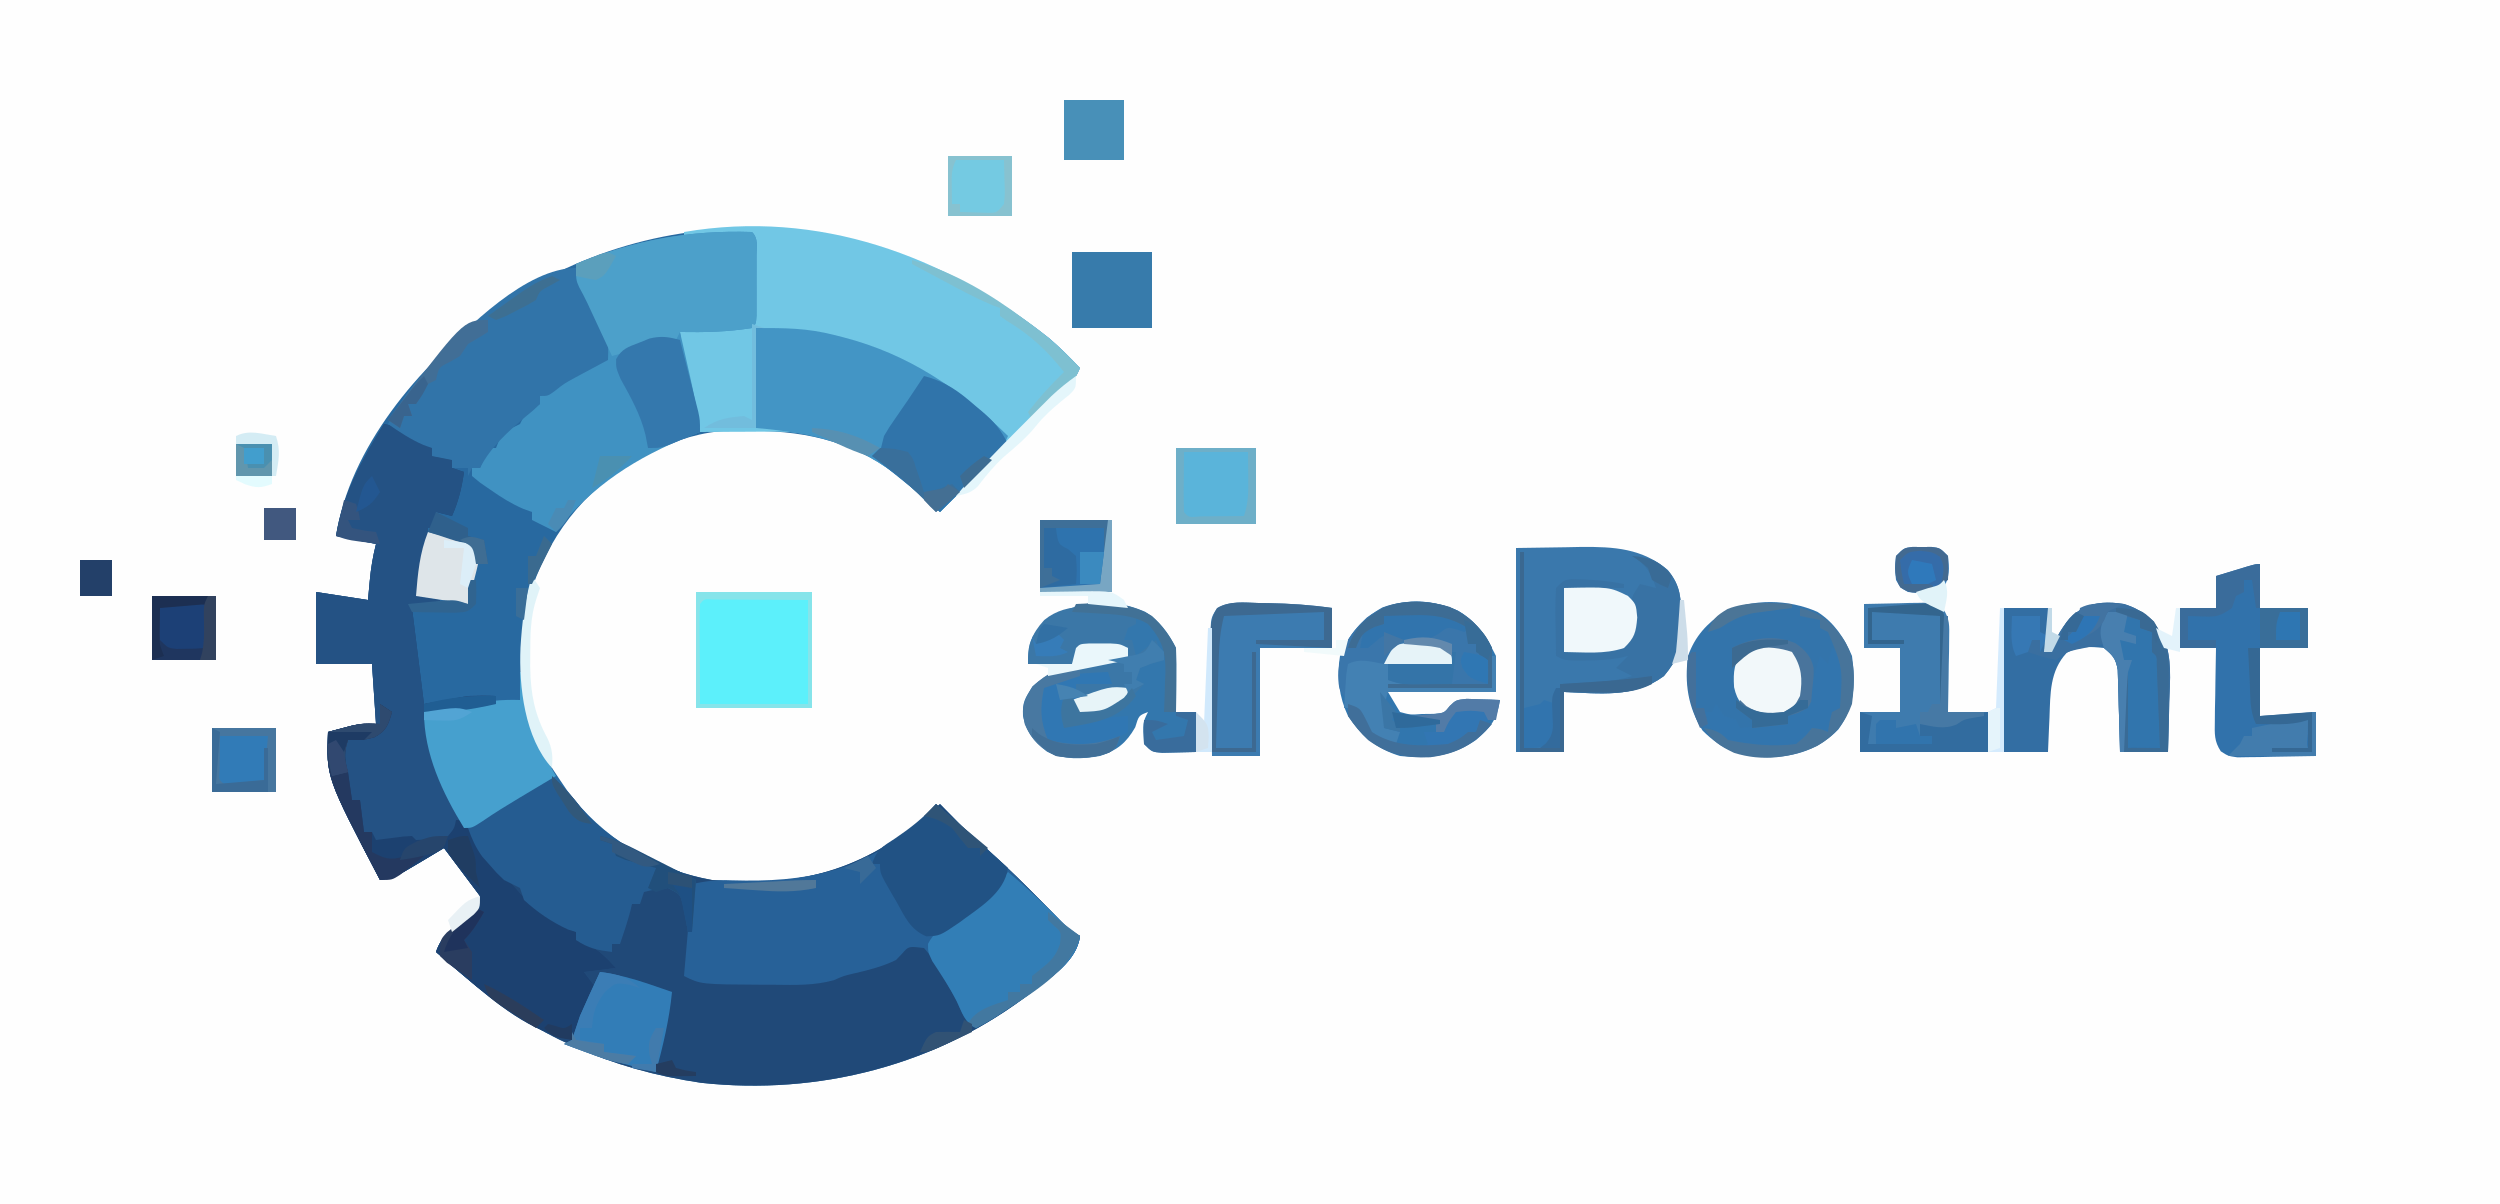 <?xml version="1.0" encoding="UTF-8"?>
<svg version="1.1" xmlns="http://www.w3.org/2000/svg" width="625" height="301">
<rect width="100%" height="100%" fill="#808080" stroke="none"/>
<path d="M0 0 C206.25 0 412.5 0 625 0 C625 99.33 625 198.66 625 301 C418.75 301 212.5 301 0 301 C0 201.67 0 102.34 0 0 Z " fill="#FEFEFE" transform="translate(0,0)"/>
<path d="M0 0 C2.773 2.341 5.271 4.892 7.786 7.507 C6.303 11.076 4.338 13.008 1.418 15.503 C-4.77 20.936 -10.544 26.726 -16.339 32.57 C-17.402 33.637 -18.464 34.704 -19.527 35.771 C-22.092 38.347 -24.654 40.926 -27.214 43.507 C-28.296 42.58 -29.378 41.653 -30.46 40.726 C-31.102 40.177 -31.744 39.628 -32.405 39.062 C-33.737 37.918 -35.058 36.763 -36.375 35.601 C-47.474 26.302 -59.695 23.325 -73.839 23.195 C-74.869 23.166 -75.899 23.137 -76.96 23.107 C-84.473 23.046 -90.358 24.481 -97.214 27.507 C-98.235 27.953 -99.256 28.399 -100.308 28.859 C-114.485 36.362 -123.853 47.321 -129.152 62.382 C-132.668 76.448 -132.242 92.338 -125.527 105.382 C-124.465 107.118 -123.361 108.827 -122.214 110.507 C-121.627 111.37 -121.039 112.232 -120.433 113.121 C-111.733 124.87 -98.657 132.968 -84.214 135.507 C-63.738 137.41 -48.146 133.714 -31.917 120.66 C-30.321 119.309 -28.762 117.914 -27.214 116.507 C-26.657 117.076 -26.101 117.644 -25.527 118.23 C-24.764 119.002 -24.001 119.774 -23.214 120.57 C-22.472 121.324 -21.729 122.078 -20.964 122.855 C-18.828 124.915 -16.672 126.859 -14.425 128.792 C-10.016 132.618 -5.927 136.718 -1.839 140.882 C-0.438 142.309 0.966 143.734 2.372 145.156 C2.981 145.776 3.589 146.397 4.217 147.036 C5.737 148.602 5.737 148.602 7.786 149.507 C7.008 155.811 0.456 159.762 -4.214 163.507 C-27.703 181.775 -57.468 189.431 -86.962 186.207 C-109.529 182.89 -128.924 174.394 -146.214 159.507 C-146.928 158.903 -147.643 158.298 -148.378 157.675 C-149.999 156.296 -151.608 154.904 -153.214 153.507 C-151.864 149.455 -149.376 147.962 -146.125 145.324 C-143.871 143.387 -143.871 143.387 -142.214 139.507 C-145.184 135.547 -148.154 131.587 -151.214 127.507 C-153.112 128.642 -155.009 129.776 -156.964 130.945 C-163.536 134.873 -163.536 134.873 -167.214 135.507 C-180.67 109.798 -180.67 109.798 -180.214 98.507 C-178.358 98.012 -178.358 98.012 -176.464 97.507 C-175.768 97.322 -175.072 97.136 -174.355 96.945 C-172.214 96.507 -172.214 96.507 -168.214 96.507 C-168.709 89.082 -168.709 89.082 -169.214 81.507 C-173.834 81.507 -178.454 81.507 -183.214 81.507 C-183.214 75.567 -183.214 69.627 -183.214 63.507 C-178.924 64.167 -174.634 64.827 -170.214 65.507 C-169.998 63.156 -169.998 63.156 -169.777 60.757 C-169.478 57.51 -169.012 54.697 -168.214 51.507 C-171.514 50.847 -174.814 50.187 -178.214 49.507 C-174.803 27.525 -157.508 6.896 -140.06 -6.1 C-96.131 -37.735 -41.523 -32.834 0 0 Z " fill="#2869A0" transform="translate(262.214,84.493)"/>
<path d="M0 0 C3.165 0.634 5.517 1.732 8.25 3.438 C8.956 3.869 9.663 4.301 10.391 4.746 C10.922 5.16 11.453 5.574 12 6 C12 6.66 12 7.32 12 8 C14.475 8.495 14.475 8.495 17 9 C17 9.66 17 10.32 17 11 C17.99 11.33 18.98 11.66 20 12 C19.449 15.949 18.611 19.349 17 23 C15.68 22.67 14.36 22.34 13 22 C13 22.66 13 23.32 13 24 C13.66 24.66 14.32 25.32 15 26 C13.68 26 12.36 26 11 26 C10.876 26.949 10.752 27.898 10.625 28.875 C9.952 33.623 8.973 38.306 8 43 C9.98 43.33 11.96 43.66 14 44 C14 44.33 14 44.66 14 45 C10.535 45.495 10.535 45.495 7 46 C7.99 53.92 8.98 61.84 10 70 C15.445 69.01 15.445 69.01 21 68 C23.332 67.93 25.669 67.896 28 68 C28 68.66 28 69.32 28 70 C26.502 70.344 25.002 70.674 23.5 71 C22.665 71.186 21.829 71.371 20.969 71.562 C17.262 72.109 13.746 72.064 10 72 C13.159 85.279 13.159 85.279 19.082 97.469 C20 99 20 99 20 101 C27.26 96.71 34.52 92.42 42 88 C47 93 47 93 49.125 95.812 C57.048 105.419 69.863 111.866 82 114 C102.476 115.903 118.068 112.207 134.297 99.152 C135.893 97.802 137.453 96.407 139 95 C139.557 95.568 140.114 96.137 140.688 96.723 C141.451 97.495 142.214 98.267 143 99.062 C143.743 99.817 144.485 100.571 145.25 101.348 C147.386 103.408 149.542 105.352 151.789 107.285 C156.199 111.11 160.288 115.211 164.375 119.375 C165.776 120.802 167.18 122.226 168.586 123.648 C169.195 124.269 169.804 124.889 170.431 125.529 C171.951 127.095 171.951 127.095 174 128 C173.223 134.304 166.67 138.255 162 142 C138.511 160.267 108.746 167.923 79.252 164.7 C56.685 161.383 37.29 152.887 20 138 C19.286 137.395 18.572 136.791 17.836 136.168 C16.215 134.789 14.606 133.396 13 132 C14.351 127.948 16.838 126.454 20.09 123.816 C22.344 121.879 22.344 121.879 24 118 C21.03 114.04 18.06 110.08 15 106 C13.102 107.134 11.205 108.269 9.25 109.438 C2.679 113.366 2.679 113.366 -1 114 C-14.456 88.291 -14.456 88.291 -14 77 C-12.144 76.505 -12.144 76.505 -10.25 76 C-9.554 75.814 -8.858 75.629 -8.141 75.438 C-6 75 -6 75 -2 75 C-2.495 67.575 -2.495 67.575 -3 60 C-7.62 60 -12.24 60 -17 60 C-17 54.06 -17 48.12 -17 42 C-12.71 42.66 -8.42 43.32 -4 44 C-3.856 42.432 -3.711 40.865 -3.562 39.25 C-3.263 36.002 -2.797 33.19 -2 30 C-5.3 29.34 -8.6 28.68 -12 28 C-10.403 17.706 -5.41 8.802 0 0 Z " fill="#204978" transform="translate(96,106)"/>
<path d="M0 0 C2.773 2.341 5.271 4.892 7.786 7.507 C6.303 11.076 4.338 13.008 1.418 15.503 C-4.77 20.936 -10.544 26.726 -16.339 32.57 C-17.402 33.637 -18.464 34.704 -19.527 35.771 C-22.092 38.347 -24.654 40.926 -27.214 43.507 C-28.296 42.58 -29.378 41.653 -30.46 40.726 C-31.102 40.177 -31.744 39.628 -32.405 39.062 C-33.737 37.918 -35.058 36.763 -36.375 35.601 C-45.327 28.101 -56.438 23.349 -68.171 23.41 C-69.283 23.413 -70.395 23.416 -71.541 23.419 C-73.266 23.432 -73.266 23.432 -75.027 23.445 C-76.197 23.449 -77.367 23.454 -78.572 23.458 C-81.453 23.47 -84.333 23.487 -87.214 23.507 C-89.85 15.111 -91.739 7.306 -92.214 -1.493 C-83.304 -2.483 -83.304 -2.483 -74.214 -3.493 C-74.214 -10.753 -74.214 -18.013 -74.214 -25.493 C-79.824 -25.493 -85.434 -25.493 -91.214 -25.493 C-91.214 -25.823 -91.214 -26.153 -91.214 -26.493 C-57.608 -32.209 -26.187 -20.706 0 0 Z " fill="#71C7E5" transform="translate(262.214,84.493)"/>
<path d="M0 0 C3.165 0.634 5.517 1.732 8.25 3.438 C8.956 3.869 9.663 4.301 10.391 4.746 C10.922 5.16 11.453 5.574 12 6 C12 6.66 12 7.32 12 8 C14.475 8.495 14.475 8.495 17 9 C17 9.66 17 10.32 17 11 C17.99 11.33 18.98 11.66 20 12 C19.449 15.949 18.611 19.349 17 23 C15.68 22.67 14.36 22.34 13 22 C13 22.66 13 23.32 13 24 C13.66 24.66 14.32 25.32 15 26 C13.68 26 12.36 26 11 26 C10.876 26.949 10.752 27.898 10.625 28.875 C9.952 33.623 8.973 38.306 8 43 C9.98 43.33 11.96 43.66 14 44 C14 44.33 14 44.66 14 45 C10.535 45.495 10.535 45.495 7 46 C7.99 53.92 8.98 61.84 10 70 C15.445 69.01 15.445 69.01 21 68 C23.332 67.93 25.669 67.896 28 68 C28 68.66 28 69.32 28 70 C26.502 70.344 25.002 70.674 23.5 71 C22.665 71.186 21.829 71.371 20.969 71.562 C17.262 72.109 13.746 72.064 10 72 C12.676 83.098 15.563 92.453 22 102 C23.021 103.64 23.021 103.64 24.062 105.312 C26.522 108.724 29.191 111.873 32 115 C32.722 115.825 33.444 116.65 34.188 117.5 C37.759 120.674 41.672 123.008 45.77 125.449 C46.506 125.961 47.242 126.473 48 127 C48 127.66 48 128.32 48 129 C49.083 129.34 49.083 129.34 50.188 129.688 C53.532 131.248 55.516 133.303 58 136 C55.36 136.33 52.72 136.66 50 137 C51.485 138.98 51.485 138.98 53 141 C51.02 145.29 49.04 149.58 47 154 C36.5 151.9 28.01 144.824 20 138 C19.282 137.393 18.564 136.786 17.824 136.16 C16.208 134.783 14.602 133.393 13 132 C14.351 127.948 16.838 126.454 20.09 123.816 C22.344 121.879 22.344 121.879 24 118 C21.03 114.04 18.06 110.08 15 106 C13.102 107.134 11.205 108.269 9.25 109.438 C2.679 113.366 2.679 113.366 -1 114 C-14.456 88.291 -14.456 88.291 -14 77 C-12.144 76.505 -12.144 76.505 -10.25 76 C-9.554 75.814 -8.858 75.629 -8.141 75.438 C-6 75 -6 75 -2 75 C-2.495 67.575 -2.495 67.575 -3 60 C-7.62 60 -12.24 60 -17 60 C-17 54.06 -17 48.12 -17 42 C-12.71 42.66 -8.42 43.32 -4 44 C-3.856 42.432 -3.711 40.865 -3.562 39.25 C-3.263 36.002 -2.797 33.19 -2 30 C-5.3 29.34 -8.6 28.68 -12 28 C-10.403 17.706 -5.41 8.802 0 0 Z " fill="#245284" transform="translate(96,106)"/>
<path d="M0 0 C10.335 8.652 20.075 17.921 29.506 27.543 C32.457 30.656 32.457 30.656 36 33 C35.23 39.349 28.725 43.293 24 47 C21.526 48.805 19.003 50.517 16.438 52.188 C15.83 52.586 15.223 52.985 14.597 53.395 C13.106 54.333 11.557 55.176 10 56 C7.133 54.567 6.619 52.256 5.27 49.477 C3.784 46.579 2.182 43.788 0.5 41 C-0.067 40.051 -0.634 39.102 -1.219 38.125 C-2.1 37.073 -2.1 37.073 -3 36 C-6.85 35.539 -6.85 35.539 -8.438 37.375 C-8.953 37.911 -9.469 38.447 -10 39 C-13.482 40.691 -17.086 41.574 -20.84 42.438 C-23.1 42.974 -23.1 42.974 -25.547 44.051 C-30.485 45.408 -35.217 45.25 -40.312 45.188 C-41.307 45.187 -42.302 45.186 -43.326 45.186 C-58.812 45.094 -58.812 45.094 -63 43 C-62.34 35.41 -61.68 27.82 -61 20 C-57.196 19.239 -54.734 18.914 -51.008 19.078 C-32.517 19.658 -18.259 16.92 -3.926 4.152 C-2.569 2.815 -1.274 1.416 0 0 Z " fill="#276198" transform="translate(234,201)"/>
<path d="M0 0 C1.654 1.654 1.13 3.603 1.133 5.875 C1.134 6.86 1.135 7.845 1.137 8.859 C1.133 9.896 1.129 10.932 1.125 12 C1.129 13.036 1.133 14.073 1.137 15.141 C1.135 16.125 1.134 17.11 1.133 18.125 C1.132 19.035 1.131 19.945 1.129 20.883 C1 23 1 23 0 24 C-6.03 24.987 -11.899 25.113 -18 25 C-17.723 26.218 -17.446 27.436 -17.16 28.691 C-16.794 30.315 -16.428 31.939 -16.062 33.562 C-15.789 34.762 -15.789 34.762 -15.51 35.986 C-14.464 40.646 -13.604 45.262 -13 50 C-13.75 50.291 -14.5 50.583 -15.273 50.883 C-28.823 56.309 -39.986 63.29 -49 75 C-50.98 74.01 -52.96 73.02 -55 72 C-55 71.34 -55 70.68 -55 70 C-55.715 69.742 -56.431 69.484 -57.168 69.219 C-60.172 67.926 -62.635 66.372 -65.312 64.5 C-66.637 63.587 -66.637 63.587 -67.988 62.656 C-68.652 62.11 -69.316 61.563 -70 61 C-70 60.34 -70 59.68 -70 59 C-69.34 59 -68.68 59 -68 59 C-67.34 57.35 -66.68 55.7 -66 54 C-65.34 54 -64.68 54 -64 54 C-63.752 53.381 -63.505 52.763 -63.25 52.125 C-61.763 49.596 -60.563 49.282 -58 48 C-57.317 46.675 -56.649 45.342 -56 44 C-54.515 43.505 -54.515 43.505 -53 43 C-53 42.34 -53 41.68 -53 41 C-41.632 32 -41.632 32 -36 32 C-37.667 25.629 -39.825 19.998 -43.012 14.227 C-44 12 -44 12 -44 8 C-29.476 2.036 -15.732 -0.516 0 0 Z " fill="#4092C2" transform="translate(188,58)"/>
<path d="M0 0 C6.157 -0.093 6.157 -0.093 12.438 -0.188 C13.713 -0.215 14.988 -0.242 16.302 -0.27 C24.529 -0.33 31.571 0.071 38 5.562 C41.289 9.571 41.245 12.732 41.312 17.75 C41.342 18.454 41.371 19.158 41.4 19.883 C41.463 25.047 40.39 27.905 37 32 C29.516 37.576 20.914 36.365 12 36 C12 40.95 12 45.9 12 51 C8.04 51 4.08 51 0 51 C0 34.17 0 17.34 0 0 Z " fill="#3A78AC" transform="translate(379,137)"/>
<path d="M0 0 C7.272 0 12.794 0 19.562 1.75 C20.296 1.934 21.029 2.118 21.784 2.308 C38.232 6.562 50.968 15.238 63 27 C61.607 30.152 59.975 32.262 57.523 34.672 C56.853 35.336 56.183 36 55.492 36.684 C54.794 37.366 54.095 38.047 53.375 38.75 C52.669 39.447 51.962 40.145 51.234 40.863 C49.494 42.58 47.749 44.292 46 46 C44.918 45.073 43.836 44.146 42.754 43.219 C42.112 42.67 41.47 42.12 40.809 41.555 C39.478 40.411 38.156 39.255 36.84 38.094 C25.706 28.766 14.019 26.23 0 25 C0 16.75 0 8.5 0 0 Z " fill="#4395C5" transform="translate(189,82)"/>
<path d="M0 0 C1.349 2.889 2.676 5.787 4 8.688 C4.382 9.504 4.763 10.321 5.156 11.162 C5.698 12.356 5.698 12.356 6.25 13.574 C6.585 14.302 6.92 15.03 7.266 15.78 C8.098 18.295 8.13 20.367 8 23 C7.252 23.398 6.505 23.797 5.734 24.207 C4.75 24.737 3.765 25.267 2.75 25.812 C1.775 26.335 0.801 26.857 -0.203 27.395 C-2.978 28.908 -2.978 28.908 -5.234 30.699 C-7 32 -7 32 -9 32 C-9 32.66 -9 33.32 -9 34 C-10.539 35.48 -10.539 35.48 -12.625 37.188 C-16.955 40.864 -21.426 44.852 -24 50 C-24.66 50 -25.32 50 -26 50 C-26.33 50.66 -26.66 51.32 -27 52 C-27 51.34 -27 50.68 -27 50 C-28.32 50 -29.64 50 -31 50 C-31 49.34 -31 48.68 -31 48 C-32.65 47.67 -34.3 47.34 -36 47 C-36 46.34 -36 45.68 -36 45 C-36.701 44.752 -37.403 44.505 -38.125 44.25 C-41.37 42.839 -44.103 41.021 -47 39 C-44.219 33.751 -41.127 29.508 -37.062 25.188 C-36.495 24.582 -35.927 23.977 -35.342 23.353 C-27.109 14.778 -12.383 0 0 0 Z " fill="#3174A9" transform="translate(144,67)"/>
<path d="M0 0 C4.123 2.573 6.848 6.602 8.684 11.051 C9.609 17.868 9.381 23.768 5.25 29.43 C0.511 34.334 -5.31 36.2 -12.004 36.363 C-19.095 36.295 -23.677 34.691 -28.691 29.676 C-32.356 23.756 -33.196 17.903 -32.316 11.051 C-30.612 6.194 -27.589 2.864 -23.316 0.051 C-16.155 -3.335 -7.258 -3.184 0 0 Z " fill="#3374AB" transform="translate(454.316,152.949)"/>
<path d="M0 0 C0.99 0.66 1.98 1.32 3 2 C2.068 5.219 1.621 6.657 -1.375 8.312 C-4 9 -4 9 -8 9 C-9.008 12.136 -8.895 13.867 -8 17 C-7.65 19.331 -7.314 21.664 -7 24 C-6.34 24 -5.68 24 -5 24 C-4.67 26.64 -4.34 29.28 -4 32 C-3.34 32 -2.68 32 -2 32 C-1.67 32.66 -1.34 33.32 -1 34 C-0.362 33.916 0.276 33.832 0.934 33.746 C1.76 33.644 2.586 33.542 3.438 33.438 C4.673 33.281 4.673 33.281 5.934 33.121 C6.956 33.061 6.956 33.061 8 33 C8.495 33.495 8.495 33.495 9 34 C13.069 33.812 13.069 33.812 17 33 C18.59 31.079 18.59 31.079 19 29 C19.66 29 20.32 29 21 29 C22.297 30.723 22.297 30.723 23.75 33.062 C26.533 37.376 29.541 41.216 33 45 C33.722 45.825 34.444 46.65 35.188 47.5 C38.759 50.674 42.672 53.008 46.77 55.449 C47.506 55.961 48.242 56.473 49 57 C49 57.66 49 58.32 49 59 C49.722 59.227 50.444 59.454 51.188 59.688 C54.532 61.248 56.516 63.303 59 66 C56.36 66.33 53.72 66.66 51 67 C52.485 68.98 52.485 68.98 54 71 C52.02 75.29 50.04 79.58 48 84 C37.5 81.9 29.01 74.824 21 68 C20.282 67.393 19.564 66.786 18.824 66.16 C17.208 64.783 15.602 63.393 14 62 C15.351 57.948 17.838 56.454 21.09 53.816 C23.344 51.879 23.344 51.879 25 48 C22.03 44.04 19.06 40.08 16 36 C13.154 37.702 13.154 37.702 10.25 39.438 C3.679 43.366 3.679 43.366 0 44 C-13.456 18.291 -13.456 18.291 -13 7 C-4.571 4.714 -4.571 4.714 0 5 C0 3.35 0 1.7 0 0 Z " fill="#1C4170" transform="translate(95,176)"/>
<path d="M0 0 C3.551 2.182 5.867 5.346 7.723 9.059 C7.794 11.776 7.816 14.467 7.785 17.184 C7.781 17.938 7.776 18.692 7.771 19.469 C7.76 21.332 7.742 23.195 7.723 25.059 C9.373 25.059 11.023 25.059 12.723 25.059 C12.723 28.359 12.723 31.659 12.723 35.059 C10.931 35.113 9.14 35.151 7.348 35.184 C6.35 35.207 5.352 35.23 4.324 35.254 C1.723 35.059 1.723 35.059 -0.277 33.059 C-0.611 27.725 -0.611 27.725 0.723 25.059 C-1.587 25.943 -1.587 25.943 -2.465 28.871 C-4.707 32.814 -7.039 34.676 -11.277 36.059 C-15.934 36.853 -20.172 37.071 -24.504 34.988 C-27.796 32.509 -29.667 30.125 -30.527 26.059 C-30.674 22.576 -30.151 21.857 -28.152 18.684 C-24.067 14.953 -20.152 13.885 -14.777 12.934 C-13.86 12.766 -12.942 12.598 -11.996 12.426 C-9.384 12.073 -6.909 11.992 -4.277 12.059 C-4.277 11.069 -4.277 10.079 -4.277 9.059 C-8.237 9.059 -12.197 9.059 -16.277 9.059 C-16.937 10.379 -17.597 11.699 -18.277 13.059 C-21.907 13.059 -25.537 13.059 -29.277 13.059 C-29.277 9.155 -29.153 7.058 -26.535 4.07 C-18.801 -2.771 -9.697 -4.161 0 0 Z " fill="#3377AD" transform="translate(286.277,152.941)"/>
<path d="M0 0 C2.603 2.528 4.932 4.91 7.125 7.812 C13.598 15.662 22.806 20.156 32 24 C33.32 24.66 34.64 25.32 36 26 C35.67 30.29 35.34 34.58 35 39 C34.67 39 34.34 39 34 39 C33.89 38.374 33.781 37.747 33.668 37.102 C33.509 36.284 33.351 35.467 33.188 34.625 C33.037 33.813 32.886 33.001 32.73 32.164 C32.125 29.642 32.125 29.642 29 28 C25.858 28.315 25.858 28.315 23 29 C22.505 30.485 22.505 30.485 22 32 C21.34 32 20.68 32 20 32 C19.814 32.804 19.814 32.804 19.625 33.625 C18.878 36.464 17.947 39.222 17 42 C16.34 42 15.68 42 15 42 C15 42.66 15 43.32 15 44 C11.265 43.502 9.188 43.125 6 41 C6 40.34 6 39.68 6 39 C5.34 38.794 4.68 38.587 4 38.375 C-0.079 36.505 -3.691 34.039 -7 31 C-7.33 30.01 -7.66 29.02 -8 28 C-9.324 27.315 -10.659 26.651 -12 26 C-13.852 24.23 -13.852 24.23 -15.625 22.188 C-16.215 21.521 -16.806 20.855 -17.414 20.168 C-19.098 17.866 -20.055 15.68 -21 13 C-14.198 8.311 -7.17 4.101 0 0 Z " fill="#255C91" transform="translate(138,194)"/>
<path d="M0 0 C4.779 2.806 7.047 6.407 9.5 11.312 C9.5 14.283 9.5 17.253 9.5 20.312 C0.59 20.312 -8.32 20.312 -17.5 20.312 C-16.51 21.962 -15.52 23.613 -14.5 25.312 C-11.877 26.029 -11.877 26.029 -9 25.812 C-8.041 25.802 -7.082 25.792 -6.094 25.781 C-3.459 25.563 -3.459 25.563 -2.012 23.793 C-0.5 22.312 -0.5 22.312 2.199 22.02 C3.185 22.054 4.171 22.089 5.188 22.125 C6.678 22.166 6.678 22.166 8.199 22.207 C8.958 22.242 9.718 22.277 10.5 22.312 C9.75 27.19 8.269 29.058 4.5 32.312 C-1.514 36.419 -7.331 37.078 -14.5 36.312 C-20.412 34.519 -24.068 31.359 -27.5 26.312 C-29.755 21.48 -30.345 16.563 -29.5 11.312 C-27.425 5.927 -23.902 1.965 -18.871 -0.84 C-12.709 -3.043 -5.941 -2.705 0 0 Z " fill="#3176AE" transform="translate(364.5,152.688)"/>
<path d="M0 0 C1.654 1.654 1.13 3.603 1.133 5.875 C1.135 7.352 1.135 7.352 1.137 8.859 C1.133 9.896 1.129 10.932 1.125 12 C1.131 13.555 1.131 13.555 1.137 15.141 C1.135 16.125 1.134 17.11 1.133 18.125 C1.132 19.035 1.131 19.945 1.129 20.883 C1 23 1 23 0 24 C-6.03 24.987 -11.899 25.113 -18 25 C-18.33 25.66 -18.66 26.32 -19 27 C-20.653 27.396 -22.324 27.717 -24 28 C-25.942 28.506 -27.879 29.027 -29.812 29.562 C-30.788 29.832 -31.764 30.101 -32.77 30.379 C-33.506 30.584 -34.242 30.789 -35 31 C-35.482 29.964 -35.964 28.927 -36.461 27.859 C-37.099 26.49 -37.737 25.12 -38.375 23.75 C-38.692 23.068 -39.009 22.386 -39.336 21.684 C-39.645 21.02 -39.955 20.356 -40.273 19.672 C-40.722 18.706 -40.722 18.706 -41.179 17.721 C-41.818 16.381 -42.512 15.067 -43.227 13.766 C-44 12 -44 12 -44 8 C-29.476 2.036 -15.732 -0.516 0 0 Z " fill="#4CA0CA" transform="translate(188,58)"/>
<path d="M0 0 C5.018 1.544 7.328 4.095 9.961 8.441 C12.05 13.586 11.508 19.04 11.312 24.5 C11.29 25.704 11.267 26.908 11.244 28.148 C11.186 31.099 11.096 34.05 11 37 C7.04 37 3.08 37 -1 37 C-1.037 35.374 -1.075 33.749 -1.113 32.074 C-1.179 29.945 -1.245 27.816 -1.312 25.688 C-1.335 24.616 -1.358 23.544 -1.381 22.439 C-1.434 20.897 -1.434 20.897 -1.488 19.324 C-1.514 18.376 -1.541 17.428 -1.568 16.452 C-2.071 13.595 -2.649 12.663 -5 11 C-8.616 10.605 -11.046 10.51 -14.312 12.188 C-18.582 16.774 -18.4 22.386 -18.625 28.312 C-18.683 29.566 -18.683 29.566 -18.742 30.846 C-18.836 32.897 -18.919 34.948 -19 37 C-22.63 37 -26.26 37 -30 37 C-30 25.12 -30 13.24 -30 1 C-26.37 1 -22.74 1 -19 1 C-18.857 8.429 -18.857 8.429 -20 12 C-17.704 11.114 -17.704 11.114 -16.75 8.25 C-12.774 0.867 -7.983 -1.264 0 0 Z " fill="#336EA3" transform="translate(531,151)"/>
<path d="M0 0 C0 3.63 0 7.26 0 11 C3.96 11 7.92 11 12 11 C12 14.3 12 17.6 12 21 C8.04 21 4.08 21 0 21 C0 26.61 0 32.22 0 38 C4.62 37.67 9.24 37.34 14 37 C14 40.63 14 44.26 14 48 C10.395 48.081 6.793 48.14 3.188 48.188 C2.163 48.213 1.139 48.238 0.084 48.264 C-1.39 48.278 -1.39 48.278 -2.895 48.293 C-3.801 48.309 -4.706 48.324 -5.64 48.341 C-8 48 -8 48 -9.801 46.828 C-11.467 44.287 -11.341 42.48 -11.293 39.457 C-11.283 38.384 -11.274 37.311 -11.264 36.205 C-11.239 35.086 -11.213 33.966 -11.188 32.812 C-11.174 31.681 -11.16 30.55 -11.146 29.385 C-11.111 26.589 -11.062 23.795 -11 21 C-13.97 21 -16.94 21 -20 21 C-20 17.7 -20 14.4 -20 11 C-17.03 11 -14.06 11 -11 11 C-11 8.36 -11 5.72 -11 3 C-9.355 2.498 -7.709 1.999 -6.062 1.5 C-5.146 1.222 -4.229 0.943 -3.285 0.656 C-1 0 -1 0 0 0 Z " fill="#3172AB" transform="translate(565,141)"/>
<path d="M0 0 C9.57 0 19.14 0 29 0 C29 9.57 29 19.14 29 29 C19.43 29 9.86 29 0 29 C0 19.43 0 9.86 0 0 Z " fill="#5CF0FB" transform="translate(174,148)"/>
<path d="M0 0 C4.982 4.134 9.567 8.505 14.082 13.145 C15.87 15.06 15.87 15.06 18 16 C17.23 22.349 10.725 26.293 6 30 C3.526 31.805 1.003 33.517 -1.562 35.188 C-2.17 35.586 -2.777 35.985 -3.403 36.395 C-4.894 37.333 -6.443 38.176 -8 39 C-10.888 37.556 -11.445 35.207 -12.777 32.395 C-14.576 28.871 -16.753 25.6 -18.926 22.297 C-20 20 -20 20 -19.988 17.945 C-18.542 15.098 -16.503 13.908 -13.875 12.125 C-5.903 7.052 -5.903 7.052 0 0 Z " fill="#327EB6" transform="translate(252,218)"/>
<path d="M0 0 C2.938 -0.081 5.874 -0.14 8.812 -0.188 C9.646 -0.213 10.479 -0.238 11.338 -0.264 C12.542 -0.278 12.542 -0.278 13.77 -0.293 C14.877 -0.317 14.877 -0.317 16.007 -0.341 C18 0 18 0 19.746 1.172 C21.486 3.709 21.342 5.484 21.293 8.543 C21.283 9.616 21.274 10.689 21.264 11.795 C21.239 12.914 21.213 14.034 21.188 15.188 C21.167 16.884 21.167 16.884 21.146 18.615 C21.111 21.411 21.062 24.205 21 27 C24.3 27 27.6 27 31 27 C31 30.3 31 33.6 31 37 C20.44 37 9.88 37 -1 37 C-1 33.7 -1 30.4 -1 27 C2.3 27 5.6 27 9 27 C9 21.72 9 16.44 9 11 C6.03 11 3.06 11 0 11 C0 7.37 0 3.74 0 0 Z " fill="#3E7BAE" transform="translate(466,151)"/>
<path d="M0 0 C0.33 0 0.66 0 1 0 C1.159 1.039 1.317 2.078 1.48 3.148 C2.848 11.511 4.531 18.652 9 26 C7.987 26.603 6.974 27.207 5.93 27.828 C4.578 28.635 3.227 29.443 1.875 30.25 C1.21 30.646 0.545 31.041 -0.141 31.449 C-3.275 33.324 -6.36 35.224 -9.367 37.297 C-12 39 -12 39 -14 39 C-19.382 30.21 -24 20.491 -24 10 C-21.126 9.494 -18.251 8.995 -15.375 8.5 C-14.567 8.357 -13.759 8.214 -12.926 8.066 C-8.561 7.321 -4.448 6.827 0 7 C0 4.69 0 2.38 0 0 Z " fill="#46A0CE" transform="translate(130,168)"/>
<path d="M0 0 C1.213 0.016 1.213 0.016 2.451 0.033 C7.81 0.133 13.068 0.464 18.375 1.25 C18.375 4.55 18.375 7.85 18.375 11.25 C12.435 11.25 6.495 11.25 0.375 11.25 C0.375 20.16 0.375 29.07 0.375 38.25 C-3.585 38.25 -7.545 38.25 -11.625 38.25 C-11.699 33.32 -11.754 28.391 -11.79 23.461 C-11.805 21.784 -11.825 20.107 -11.851 18.43 C-11.888 16.02 -11.905 13.61 -11.918 11.199 C-11.933 10.449 -11.949 9.699 -11.965 8.926 C-11.967 3.78 -11.967 3.78 -10.351 1.274 C-7.205 -0.592 -3.55 -0.095 0 0 Z " fill="#3C7BB0" transform="translate(314.625,150.75)"/>
<path d="M0 0 C6.138 5.184 12.073 10.577 18 16 C17.103 22.393 10.626 26.013 5.801 29.664 C0.958 32.966 0.958 32.966 -2.434 33.086 C-6.426 31.397 -7.766 28.251 -9.812 24.562 C-10.219 23.868 -10.626 23.174 -11.045 22.459 C-14 17.329 -14 17.329 -14 15 C-14.66 15 -15.32 15 -16 15 C-14.758 11.275 -13.486 10.741 -10.25 8.625 C-6.381 6.014 -3.133 3.447 0 0 Z " fill="#215284" transform="translate(234,201)"/>
<path d="M0 0 C5.37 1.383 8.671 3.811 12.75 7.375 C13.326 7.857 13.902 8.339 14.496 8.836 C17.563 11.467 19.159 13.319 21 17 C15.39 22.61 9.78 28.22 4 34 C1.69 32.02 -0.62 30.04 -3 28 C-4.805 26.532 -6.616 25.072 -8.438 23.625 C-9.302 22.937 -10.167 22.248 -11.059 21.539 C-11.699 21.031 -12.34 20.523 -13 20 C-12.34 19.67 -11.68 19.34 -11 19 C-10.665 17.667 -10.332 16.334 -10 15 C-8.73 12.852 -8.73 12.852 -7.188 10.625 C-6.653 9.845 -6.118 9.065 -5.566 8.262 C-4.791 7.142 -4.791 7.142 -4 6 C-3.206 4.814 -2.413 3.627 -1.625 2.438 C-0.821 1.231 -0.821 1.231 0 0 Z " fill="#3074AA" transform="translate(231,94)"/>
<path d="M0 0 C3.933 2.298 6.463 5.238 8.5 9.312 C8.5 12.613 8.5 15.912 8.5 19.312 C-0.08 19.312 -8.66 19.312 -17.5 19.312 C-17.5 17.332 -17.5 15.352 -17.5 13.312 C-12.22 13.312 -6.94 13.312 -1.5 13.312 C-3.948 9.127 -3.948 9.127 -7.094 8.781 C-8.053 8.792 -9.012 8.802 -10 8.812 C-10.959 8.802 -11.918 8.792 -12.906 8.781 C-16.201 9.456 -16.605 10.66 -18.5 13.312 C-21.261 13.84 -23.664 13.498 -26.5 13.312 C-26.83 16.282 -27.16 19.253 -27.5 22.312 C-29.838 19.975 -29.843 19.38 -29.938 16.188 C-29.768 9.974 -27.245 5.924 -22.809 1.703 C-16.146 -3.248 -7.461 -3.396 0 0 Z " fill="#3A76AB" transform="translate(364.5,152.688)"/>
<path d="M0 0 C0.33 0 0.66 0 1 0 C1 16.17 1 32.34 1 49 C3.97 49 6.94 49 10 49 C10 43.72 10 38.44 10 33 C17.312 32.562 17.312 32.562 19.603 32.432 C22.606 32.242 25.132 31.956 28 31 C26.68 30.34 25.36 29.68 24 29 C24.99 28.01 25.98 27.02 27 26 C25.938 26.244 25.938 26.244 24.855 26.492 C21.946 27.01 19.265 27.133 16.312 27.125 C14.884 27.129 14.884 27.129 13.426 27.133 C11 27 11 27 9 26 C8.946 23.208 8.906 20.417 8.875 17.625 C8.858 16.831 8.841 16.037 8.824 15.219 C8.807 13.145 8.897 11.071 9 9 C11 7 11 7 12.953 6.77 C17.4 6.853 21.624 7.102 26 8 C26 8.33 26 8.66 26 9 C21.05 9 16.1 9 11 9 C11 14.28 11 19.56 11 25 C13.846 24.814 13.846 24.814 16.75 24.625 C17.817 24.555 18.885 24.486 19.984 24.414 C22.828 24.024 24.611 23.551 27 22 C28.455 19.09 27.972 16.396 27.84 13.191 C28 11 28 11 30 8 C31.32 8.33 32.64 8.66 34 9 C32.731 5.086 31.488 3.209 28 1 C32.013 1.28 33.72 1.758 36.812 4.438 C40.28 8.5 40.243 11.587 40.312 16.75 C40.342 17.454 40.371 18.158 40.4 18.883 C40.463 24.047 39.39 26.905 36 31 C28.516 36.576 19.914 35.365 11 35 C11 39.95 11 44.9 11 50 C7.37 50 3.74 50 0 50 C0 33.5 0 17 0 0 Z " fill="#3872A4" transform="translate(380,138)"/>
<path d="M0 0 C4.319 0.616 8.252 1.642 12.375 3.062 C13.435 3.425 14.494 3.787 15.586 4.16 C16.383 4.437 17.179 4.714 18 5 C17.34 11.86 15.764 18.344 14 25 C6.105 23.181 -1.445 20.93 -9 18 C-8.34 17.67 -7.68 17.34 -7 17 C-6.318 15.005 -5.656 13.003 -5 11 C-3.392 7.306 -1.702 3.651 0 0 Z " fill="#327DB7" transform="translate(150,243)"/>
<path d="M0 0 C0.66 0.33 1.32 0.66 2 1 C2 1.66 2 2.32 2 3 C1.01 3.495 1.01 3.495 0 4 C-0.33 4.99 -0.66 5.98 -1 7 C-0.34 7 0.32 7 1 7 C1.33 8.32 1.66 9.64 2 11 C3.65 9.68 5.3 8.36 7 7 C7.66 8.65 8.32 10.3 9 12 C8.031 12.268 7.061 12.536 6.062 12.812 C5.052 13.204 4.041 13.596 3 14 C2.67 14.99 2.34 15.98 2 17 C2.66 17.33 3.32 17.66 4 18 C-0.026 22.381 -3.733 25.787 -9.875 26.188 C-10.927 26.095 -10.927 26.095 -12 26 C-13.062 24.25 -13.062 24.25 -14 22 C-13.67 20.68 -13.34 19.36 -13 18 C-10.03 18 -7.06 18 -4 18 C-4.33 17.34 -4.66 16.68 -5 16 C-7.31 16 -9.62 16 -12 16 C-12 15.34 -12 14.68 -12 14 C-7.88 12.708 -4.332 11.737 0 12 C0 11.01 0 10.02 0 9 C-3.96 9 -7.92 9 -12 9 C-12.66 10.32 -13.32 11.64 -14 13 C-17.63 13 -21.26 13 -25 13 C-25 8.268 -24.171 5.532 -20.938 2 C-14.915 -2.933 -7.178 -1.183 0 0 Z " fill="#3B77A7" transform="translate(282,153)"/>
<path d="M0 0 C6.6 0 13.2 0 20 0 C20 6.27 20 12.54 20 19 C13.4 19 6.8 19 0 19 C0 12.73 0 6.46 0 0 Z " fill="#5AB4DA" transform="translate(294,112)"/>
<path d="M0 0 C6.6 0 13.2 0 20 0 C20 6.27 20 12.54 20 19 C13.4 19 6.8 19 0 19 C0 12.73 0 6.46 0 0 Z " fill="#377BAB" transform="translate(268,63)"/>
<path d="M0 0 C0.839 3.269 1.67 6.541 2.5 9.812 C2.738 10.741 2.977 11.67 3.223 12.627 C3.448 13.52 3.674 14.412 3.906 15.332 C4.116 16.154 4.325 16.976 4.541 17.823 C5 20 5 20 5 23 C3.399 23.673 1.794 24.338 0.188 25 C-0.706 25.371 -1.599 25.742 -2.52 26.125 C-5 27 -5 27 -8 27 C-8.206 25.927 -8.412 24.855 -8.625 23.75 C-9.855 18.649 -12.329 14.302 -14.855 9.734 C-16 7 -16 7 -15.973 4.785 C-14.563 2.199 -12.968 1.729 -10.25 0.688 C-9.389 0.341 -8.528 -0.006 -7.641 -0.363 C-4.706 -1.071 -2.881 -0.803 0 0 Z " fill="#3478AD" transform="translate(170,85)"/>
<path d="M0 0 C5.94 0 11.88 0 18 0 C18 5.94 18 11.88 18 18 C12.06 18 6.12 18 0 18 C0 12.06 0 6.12 0 0 Z " fill="#2E73AE" transform="translate(260,130)"/>
<path d="M0 0 C3.741 -0.55 4.972 -0.018 8.188 2.125 C11.271 4.615 12.105 7.17 13 11 C13.231 14.963 13.189 18.908 13.125 22.875 C13.116 23.945 13.107 25.015 13.098 26.117 C13.074 28.745 13.041 31.372 13 34 C10.982 33.967 8.964 33.935 6.945 33.902 C4.918 33.874 4.918 33.874 3 35 C2.985 34.319 2.971 33.638 2.956 32.936 C2.881 29.853 2.785 26.77 2.688 23.688 C2.665 22.616 2.642 21.544 2.619 20.439 C2.584 19.411 2.548 18.383 2.512 17.324 C2.486 16.376 2.459 15.428 2.432 14.452 C1.929 11.597 1.139 10.858 -1 9 C-1.991 6.026 -2.25 4.617 -1.062 1.688 C-0.712 1.131 -0.361 0.574 0 0 Z " fill="#3175AD" transform="translate(527,153)"/>
<path d="M0 0 C0.99 0.66 1.98 1.32 3 2 C3.398 4.969 3.398 4.969 3.375 8.5 C3.387 10.248 3.387 10.248 3.398 12.031 C3.267 13.011 3.135 13.991 3 15 C2.01 15.66 1.02 16.32 0 17 C-0.165 17.681 -0.33 18.361 -0.5 19.062 C-0.665 19.702 -0.83 20.341 -1 21 C-1.99 21.33 -2.98 21.66 -4 22 C-4.681 22.516 -5.361 23.031 -6.062 23.562 C-11.971 26.454 -19.725 25.409 -26 24 C-27.75 22.562 -27.75 22.562 -29 21 C-29.99 20.34 -30.98 19.68 -32 19 C-32 18.01 -32 17.02 -32 16 C-31.34 16 -30.68 16 -30 16 C-29.67 15.34 -29.34 14.68 -29 14 C-28.01 15.485 -28.01 15.485 -27 17 C-26.01 17.33 -25.02 17.66 -24 18 C-23.67 18.66 -23.34 19.32 -23 20 C-19.04 19.67 -15.08 19.34 -11 19 C-11 18.34 -11 17.68 -11 17 C-10.196 16.794 -9.391 16.587 -8.562 16.375 C-7.717 15.921 -6.871 15.467 -6 15 C-5.218 12.236 -5.218 12.236 -5 9 C-4.405 6.642 -3.699 4.331 -3 2 C-2.34 2.66 -1.68 3.32 -1 4 C-0.67 2.68 -0.34 1.36 0 0 Z " fill="#3275AE" transform="translate(458,162)"/>
<path d="M0 0 C0.977 -0.026 1.954 -0.052 2.961 -0.078 C5.625 0.25 5.625 0.25 7.477 1.641 C8.625 3.25 8.625 3.25 8.625 5.25 C3.345 5.25 -1.935 5.25 -7.375 5.25 C-7.375 6.57 -7.375 7.89 -7.375 9.25 C-4.391 10.245 -2.175 10.446 0.949 10.566 C2.491 10.629 2.491 10.629 4.064 10.693 C5.672 10.752 5.672 10.752 7.312 10.812 C8.396 10.856 9.479 10.899 10.596 10.943 C13.272 11.049 15.948 11.152 18.625 11.25 C18.625 8.61 18.625 5.97 18.625 3.25 C18.955 3.25 19.285 3.25 19.625 3.25 C19.625 6.22 19.625 9.19 19.625 12.25 C10.715 12.25 1.805 12.25 -7.375 12.25 C-8.44 15.446 -8.449 17.907 -8.375 21.25 C-7.055 21.58 -5.735 21.91 -4.375 22.25 C-4.705 23.24 -5.035 24.23 -5.375 25.25 C-8.007 24.894 -9.906 24.598 -12.062 23 C-13.654 20.878 -14.499 18.743 -15.375 16.25 C-16.365 16.25 -17.355 16.25 -18.375 16.25 C-18.261 14.437 -18.134 12.624 -18 10.812 C-17.93 9.803 -17.861 8.794 -17.789 7.754 C-17.652 6.928 -17.516 6.101 -17.375 5.25 C-14.306 3.716 -11.674 4.7 -8.375 5.25 C-8.066 4.611 -7.756 3.971 -7.438 3.312 C-5.522 -0.405 -4.091 0.064 0 0 Z " fill="#4381B3" transform="translate(354.375,160.75)"/>
<path d="M0 0 C11.395 -0.275 11.395 -0.275 16 2 C18 4 18 4 18.312 7.375 C17.99 11.115 17.657 12.441 15 15 C10.099 16.634 5.143 16.055 0 16 C0 10.72 0 5.44 0 0 Z " fill="#F0F8FB" transform="translate(391,147)"/>
<path d="M0 0 C2.062 1.562 2.062 1.562 3 4 C3.629 8.951 3.779 10.867 0.938 15 C-2.778 17.53 -4.588 17.788 -9 17 C-12.092 14.96 -13.674 13.489 -14.48 9.805 C-14.726 5.781 -14.491 3.666 -12.062 0.375 C-7.798 -1.54 -4.449 -1.311 0 0 Z " fill="#F2F8FA" transform="translate(448,162)"/>
<path d="M0 0 C5.28 0 10.56 0 16 0 C16 5.28 16 10.56 16 16 C10.72 16 5.44 16 0 16 C0 10.72 0 5.44 0 0 Z " fill="#317BB7" transform="translate(53,182)"/>
<path d="M0 0 C5.28 0 10.56 0 16 0 C16 5.28 16 10.56 16 16 C10.72 16 5.44 16 0 16 C0 10.72 0 5.44 0 0 Z " fill="#1F365F" transform="translate(38,149)"/>
<path d="M0 0 C5.018 1.544 7.328 4.095 9.961 8.441 C12.05 13.586 11.508 19.04 11.312 24.5 C11.29 25.704 11.267 26.908 11.244 28.148 C11.186 31.099 11.096 34.05 11 37 C7.37 37 3.74 37 0 37 C0 30.07 0 23.14 0 16 C0.33 16 0.66 16 1 16 C1 22.6 1 29.2 1 36 C3.64 36 6.28 36 9 36 C8.862 32.187 8.713 28.375 8.562 24.562 C8.523 23.474 8.484 22.385 8.443 21.264 C8.401 20.229 8.36 19.195 8.316 18.129 C8.261 16.691 8.261 16.691 8.205 15.225 C8.242 13.029 8.242 13.029 7 12 C6.959 10.334 6.957 8.666 7 7 C6.01 6.67 5.02 6.34 4 6 C4 5.34 4 4.68 4 4 C1.36 3.34 -1.28 2.68 -4 2 C-4.33 4.64 -4.66 7.28 -5 10 C-5.615 10.121 -6.23 10.242 -6.863 10.367 C-7.672 10.535 -8.48 10.702 -9.312 10.875 C-10.513 11.119 -10.513 11.119 -11.738 11.367 C-14.253 11.945 -14.253 11.945 -17 14 C-20.688 13.125 -20.688 13.125 -24 12 C-23.67 11.01 -23.34 10.02 -23 9 C-22.34 9 -21.68 9 -21 9 C-21 9.99 -21 10.98 -21 12 C-20.01 11.67 -19.02 11.34 -18 11 C-17.567 10.092 -17.134 9.185 -16.688 8.25 C-12.828 0.816 -7.937 -1.256 0 0 Z " fill="#3A6FA0" transform="translate(531,151)"/>
<path d="M0 0 C5.28 0 10.56 0 16 0 C16 4.95 16 9.9 16 15 C10.72 15 5.44 15 0 15 C0 10.05 0 5.1 0 0 Z " fill="#74CAE2" transform="translate(237,39)"/>
<path d="M0 0 C4.95 0 9.9 0 15 0 C15 4.95 15 9.9 15 15 C10.05 15 5.1 15 0 15 C0 10.05 0 5.1 0 0 Z " fill="#4890B8" transform="translate(266,25)"/>
<path d="M0 0 C0.33 0.99 0.66 1.98 1 3 C-1.97 3 -4.94 3 -8 3 C-8 3.66 -8 4.32 -8 5 C-7.01 5.33 -6.02 5.66 -5 6 C-8.75 7.125 -8.75 7.125 -11 6 C-10.67 6.99 -10.34 7.98 -10 9 C-10.438 11.188 -10.438 11.188 -11 13 C-10.01 12.67 -9.02 12.34 -8 12 C-5.774 11.775 -3.544 11.592 -1.312 11.438 C-0.133 11.354 1.046 11.27 2.262 11.184 C3.165 11.123 4.069 11.062 5 11 C5 12.32 5 13.64 5 15 C-1.415 18.732 -5.858 19.782 -13.312 18.375 C-16 17 -16 17 -17.438 14.312 C-18.093 10.452 -18.069 7.776 -17 4 C-13.31 1.162 -10.278 0.565 -5.688 0.312 C-4.619 0.247 -3.55 0.181 -2.449 0.113 C-1.237 0.057 -1.237 0.057 0 0 Z " fill="#3077B3" transform="translate(277,168)"/>
<path d="M0 0 C1.794 0.45 3.585 0.91 5.375 1.375 C6.373 1.63 7.37 1.885 8.398 2.148 C11 3 11 3 13 5 C12.539 8.039 12.539 8.039 11.625 11.625 C11.18 13.408 11.18 13.408 10.727 15.227 C10.367 16.599 10.367 16.599 10 18 C5.71 17.34 1.42 16.68 -3 16 C-2.541 10.335 -2.103 5.328 0 0 Z " fill="#DEE5E9" transform="translate(107,133)"/>
<path d="M0 0 C0.99 0.66 1.98 1.32 3 2 C2.068 5.219 1.621 6.657 -1.375 8.312 C-4 9 -4 9 -8 9 C-9.008 12.136 -8.895 13.867 -8 17 C-7.65 19.331 -7.314 21.664 -7 24 C-6.34 24 -5.68 24 -5 24 C-4.67 26.64 -4.34 29.28 -4 32 C-3.34 32 -2.68 32 -2 32 C-2 33.65 -2 35.3 -2 37 C1.296 38.745 2.528 39.139 6.188 38.062 C7.58 37.537 7.58 37.537 9 37 C9.66 37.33 10.32 37.66 11 38 C9.736 39.009 8.464 40.007 7.188 41 C6.48 41.557 5.772 42.114 5.043 42.688 C3 44 3 44 0 44 C-13.456 18.291 -13.456 18.291 -13 7 C-4.571 4.714 -4.571 4.714 0 5 C0 3.35 0 1.7 0 0 Z " fill="#243960" transform="translate(95,176)"/>
<path d="M0 0 C0.99 0.33 1.98 0.66 3 1 C2.67 3.31 2.34 5.62 2 8 C2.99 8 3.98 8 5 8 C5.33 7.34 5.66 6.68 6 6 C6.33 6.33 6.66 6.66 7 7 C8.849 7.234 10.705 7.413 12.562 7.562 C14.08 7.688 14.08 7.688 15.629 7.816 C16.803 7.907 16.803 7.907 18 8 C18 7.34 18 6.68 18 6 C17.01 6 16.02 6 15 6 C15 5.01 15 4.02 15 3 C17.64 3 20.28 3 23 3 C22.67 2.34 22.34 1.68 22 1 C25.3 0.67 28.6 0.34 32 0 C32 3.3 32 6.6 32 10 C21.44 10 10.88 10 0 10 C0 6.7 0 3.4 0 0 Z " fill="#326C9F" transform="translate(465,178)"/>
<path d="M0 0 C1.213 0.016 1.213 0.016 2.451 0.033 C7.81 0.133 13.068 0.464 18.375 1.25 C18.375 4.55 18.375 7.85 18.375 11.25 C12.105 10.92 5.835 10.59 -0.625 10.25 C-0.625 9.92 -0.625 9.59 -0.625 9.25 C4.985 9.25 10.595 9.25 16.375 9.25 C16.375 6.94 16.375 4.63 16.375 2.25 C4 2.745 4 2.745 -8.625 3.25 C-9.566 7.014 -9.823 10.124 -9.941 13.984 C-10.004 15.928 -10.004 15.928 -10.068 17.91 C-10.108 19.273 -10.148 20.637 -10.188 22 C-10.231 23.379 -10.274 24.758 -10.318 26.137 C-10.424 29.508 -10.526 32.879 -10.625 36.25 C-7.655 36.25 -4.685 36.25 -1.625 36.25 C-1.625 28.33 -1.625 20.41 -1.625 12.25 C-1.295 12.25 -0.965 12.25 -0.625 12.25 C-0.625 20.5 -0.625 28.75 -0.625 37.25 C-4.255 37.25 -7.885 37.25 -11.625 37.25 C-11.699 32.463 -11.754 27.676 -11.79 22.888 C-11.805 21.26 -11.825 19.631 -11.851 18.003 C-11.888 15.662 -11.905 13.322 -11.918 10.98 C-11.933 10.252 -11.949 9.524 -11.965 8.774 C-11.966 5.862 -11.962 3.77 -10.351 1.287 C-7.211 -0.6 -3.552 -0.095 0 0 Z " fill="#3D6991" transform="translate(314.625,150.75)"/>
<path d="M0 0 C5.61 0 11.22 0 17 0 C17 2.64 17 5.28 17 8 C16.67 8 16.34 8 16 8 C16 6.02 16 4.04 16 2 C12.04 2 8.08 2 4 2 C4.519 6.026 4.519 6.026 7.062 7.312 C7.702 7.869 8.341 8.426 9 9 C9.25 12.688 9.25 12.688 9 16 C6.03 16.33 3.06 16.66 0 17 C0 11.39 0 5.78 0 0 Z " fill="#2E6BA1" transform="translate(260,130)"/>
<path d="M0 0 C9.57 0 19.14 0 29 0 C29 9.57 29 19.14 29 29 C19.43 29 9.86 29 0 29 C0 19.43 0 9.86 0 0 Z M1 3 C0.913 4.854 0.893 6.711 0.902 8.566 C0.905 9.579 0.907 10.592 0.91 11.635 C0.919 12.931 0.928 14.227 0.938 15.562 C0.958 19.667 0.979 23.771 1 28 C9.91 28 18.82 28 28 28 C28 19.42 28 10.84 28 2 C23.731 1.979 19.461 1.959 15.062 1.938 C13.714 1.928 12.366 1.919 10.977 1.91 C9.924 1.907 8.87 1.905 7.785 1.902 C6.701 1.897 5.617 1.892 4.5 1.886 C2.06 1.716 2.06 1.716 1 3 Z " fill="#86E4EA" transform="translate(174,148)"/>
<path d="M0 0 C5.486 1.276 7.74 3.472 11 8 C14.023 12.985 13.695 18.357 13 24 C11.285 28.746 8.696 31.859 4.375 34.438 C-2.242 37.501 -9.409 38.451 -16.496 36.211 C-20.099 34.479 -21.73 33.405 -24 30 C-21.133 30.573 -20.139 30.861 -18 33 C-12.498 34.146 -6.588 34.763 -1 34 C1.356 32.063 1.356 32.063 3 30 C5.25 30.25 5.25 30.25 7 31 C7.124 30.196 7.247 29.391 7.375 28.562 C7.581 27.717 7.787 26.871 8 26 C8.66 25.67 9.32 25.34 10 25 C10.715 14.995 10.715 14.995 7 6 C6.34 5.67 5.68 5.34 5 5 C5 4.34 5 3.68 5 3 C2.525 2.505 2.525 2.505 0 2 C0 1.34 0 0.68 0 0 Z " fill="#47749A" transform="translate(450,152)"/>
<path d="M0 0 C0.33 0 0.66 0 1 0 C1 3.63 1 7.26 1 11 C-6.26 11 -13.52 11 -21 11 C-20.01 10.01 -19.02 9.02 -18 8 C-17.67 7.34 -17.34 6.68 -17 6 C-16.34 6 -15.68 6 -15 6 C-15 5.34 -15 4.68 -15 4 C-13.418 3.662 -11.834 3.33 -10.25 3 C-9.368 2.814 -8.487 2.629 -7.578 2.438 C-5 2 -5 2 -1 2 C-1.021 3.134 -1.041 4.269 -1.062 5.438 C-1.416 8.816 -1.416 8.816 0 10 C0 6.7 0 3.4 0 0 Z " fill="#427CAD" transform="translate(578,178)"/>
<path d="M0 0 C2.803 1.039 4.58 2.199 7 4 C6.01 4.495 6.01 4.495 5 5 C4.402 4.794 3.804 4.588 3.188 4.375 C0.867 3.728 0.867 3.728 -1.312 5.438 C-4.76 7.442 -7.066 7.286 -11 7 C-11.722 6.773 -12.444 6.546 -13.188 6.312 C-15.167 5.756 -15.167 5.756 -17.125 7.438 C-17.744 7.953 -18.363 8.469 -19 9 C-19.66 9 -20.32 9 -21 9 C-20.67 7.35 -20.34 5.7 -20 4 C-18.35 3.67 -16.7 3.34 -15 3 C-15 2.34 -15 1.68 -15 1 C-10.589 -1.206 -4.799 -0.439 0 0 Z " fill="#3174AD" transform="translate(361,153)"/>
<path d="M0 0 C6.6 0 13.2 0 20 0 C20 6.27 20 12.54 20 19 C13.4 19 6.8 19 0 19 C0 12.73 0 6.46 0 0 Z M2 1 C1.979 3.454 1.959 5.909 1.938 8.438 C1.928 9.212 1.919 9.986 1.91 10.783 C1.903 12.522 1.95 14.261 2 16 C3.137 17.365 3.137 17.365 6.16 17.098 C7.448 17.086 8.736 17.074 10.062 17.062 C11.353 17.053 12.643 17.044 13.973 17.035 C14.972 17.024 15.971 17.012 17 17 C18.141 13.578 18.098 10.913 18.062 7.312 C18.032 4.188 18.032 4.188 18 1 C12.72 1 7.44 1 2 1 Z " fill="#6EAFC8" transform="translate(294,112)"/>
<path d="M0 0 C1.812 -0.027 3.625 -0.046 5.438 -0.062 C6.447 -0.074 7.456 -0.086 8.496 -0.098 C11 0 11 0 12 1 C12.098 2.497 12.13 3.999 12.125 5.5 C12.128 6.315 12.13 7.129 12.133 7.969 C12 10 12 10 11 11 C9.004 11.168 9.004 11.168 6.562 11.188 C5.358 11.209 5.358 11.209 4.129 11.23 C2 11 2 11 0 9 C-0.195 6.836 -0.195 6.836 -0.125 4.375 C-0.107 3.558 -0.089 2.74 -0.07 1.898 C-0.047 1.272 -0.024 0.645 0 0 Z " fill="#1C4076" transform="translate(40,151)"/>
<path d="M0 0 C5.28 0 10.56 0 16 0 C16 5.28 16 10.56 16 16 C10.72 16 5.44 16 0 16 C0 10.72 0 5.44 0 0 Z M2 2 C1.979 3.794 1.959 5.589 1.938 7.438 C1.926 8.447 1.914 9.456 1.902 10.496 C1.714 12.94 1.714 12.94 3 14 C4.691 13.91 6.38 13.754 8.062 13.562 C10.507 13.284 10.507 13.284 13 13 C13.33 9.37 13.66 5.74 14 2 C10.04 2 6.08 2 2 2 Z " fill="#46769F" transform="translate(53,182)"/>
<path d="M0 0 C1.191 0.008 1.191 0.008 2.406 0.016 C3.2 0.01 3.994 0.005 4.812 0 C6.906 0.266 6.906 0.266 8.906 2.266 C9.233 5.337 9.388 7.416 7.844 10.141 C4.799 11.908 2.343 11.634 -1.094 11.266 C-3.031 10.141 -3.031 10.141 -4.094 8.266 C-4.406 5.203 -4.406 5.203 -4.094 2.266 C-2.094 0.266 -2.094 0.266 0 0 Z " fill="#2F79BB" transform="translate(478.094,136.734)"/>
<path d="M0 0 C0.33 0 0.66 0 1 0 C1 16.17 1 32.34 1 49 C3.97 49 6.94 49 10 49 C10 43.72 10 38.44 10 33 C13.465 32.783 13.465 32.783 17 32.562 C22.363 32.216 27.678 31.76 33 31 C33 31.66 33 32.32 33 33 C28.372 35.356 24.245 35.235 19.188 35.125 C18.005 35.111 18.005 35.111 16.799 35.098 C14.866 35.074 12.933 35.038 11 35 C11 39.95 11 44.9 11 50 C7.37 50 3.74 50 0 50 C0 33.5 0 17 0 0 Z " fill="#3A6891" transform="translate(380,138)"/>
<path d="M0 0 C4.942 2.295 8.115 5.351 10.578 10.277 C10.578 13.577 10.578 16.877 10.578 20.277 C1.998 20.277 -6.582 20.277 -15.422 20.277 C-15.422 19.947 -15.422 19.617 -15.422 19.277 C-7.172 19.277 1.078 19.277 9.578 19.277 C8.15 14.255 8.15 14.255 6.578 9.277 C5.918 9.277 5.258 9.277 4.578 9.277 C4.578 7.957 4.578 6.637 4.578 5.277 C-0.131 2.483 -3.929 1.887 -9.297 2.09 C-10.329 2.11 -10.329 2.11 -11.383 2.131 C-13.063 2.166 -14.742 2.22 -16.422 2.277 C-16.422 2.937 -16.422 3.597 -16.422 4.277 C-17.598 4.649 -17.598 4.649 -18.797 5.027 C-21.745 6.431 -22.324 7.284 -23.422 10.277 C-24.082 10.277 -24.742 10.277 -25.422 10.277 C-23.852 5.139 -21.13 2.912 -16.617 0.188 C-11.561 -1.909 -5.183 -1.547 0 0 Z " fill="#3D6C94" transform="translate(362.422,151.723)"/>
<path d="M0 0 C0 3.63 0 7.26 0 11 C-0.33 11 -0.66 11 -1 11 C-1.33 8.69 -1.66 6.38 -2 4 C-2.66 4 -3.32 4 -4 4 C-4 4.99 -4 5.98 -4 7 C-4.99 7.495 -4.99 7.495 -6 8 C-6.33 8.99 -6.66 9.98 -7 11 C-10.089 13.059 -10.709 13.239 -14.188 13.125 C-16.075 13.063 -16.075 13.063 -18 13 C-18 14.98 -18 16.96 -18 19 C-15.69 19 -13.38 19 -11 19 C-11 19.66 -11 20.32 -11 21 C-13.97 21 -16.94 21 -20 21 C-20 17.7 -20 14.4 -20 11 C-17.03 11 -14.06 11 -11 11 C-11 8.36 -11 5.72 -11 3 C-9.355 2.498 -7.709 1.999 -6.062 1.5 C-5.146 1.222 -4.229 0.943 -3.285 0.656 C-1 0 -1 0 0 0 Z " fill="#3A6C9B" transform="translate(565,141)"/>
<path d="M0 0 C6.367 0.367 6.367 0.367 9.312 3.312 C12.183 7.883 13.249 10.585 13.195 16.078 C13.186 17.818 13.186 17.818 13.176 19.594 C13.159 20.8 13.142 22.007 13.125 23.25 C13.116 24.472 13.107 25.694 13.098 26.953 C13.074 29.969 13.041 32.984 13 36 C9.37 36 5.74 36 2 36 C2 29.07 2 22.14 2 15 C2.33 15 2.66 15 3 15 C3 21.6 3 28.2 3 35 C5.64 35 8.28 35 11 35 C10.862 31.187 10.713 27.375 10.562 23.562 C10.523 22.474 10.484 21.385 10.443 20.264 C10.401 19.229 10.36 18.195 10.316 17.129 C10.28 16.171 10.243 15.212 10.205 14.225 C10.242 12.029 10.242 12.029 9 11 C8.959 9.334 8.957 7.666 9 6 C8.01 5.67 7.02 5.34 6 5 C6 4.34 6 3.68 6 3 C4.02 2.34 2.04 1.68 0 1 C0 0.67 0 0.34 0 0 Z " fill="#396B96" transform="translate(529,152)"/>
<path d="M0 0 C3.96 0 7.92 0 12 0 C12 3.3 12 6.6 12 10 C8.04 10 4.08 10 0 10 C0 6.7 0 3.4 0 0 Z " fill="#396E99" transform="translate(565,152)"/>
<path d="M0 0 C10.71 3.16 19.405 8.366 28.312 15 C28.982 15.498 29.652 15.996 30.342 16.51 C34.572 19.729 38.319 23.165 42 27 C40.45 30.884 37.995 33.03 34.875 35.75 C33.965 36.549 33.055 37.348 32.117 38.172 C31.419 38.775 30.72 39.378 30 40 C29.67 39.34 29.34 38.68 29 38 C31.778 34.399 34.74 31.17 38 28 C33.774 22.647 29.591 18.734 23.723 15.227 C23.154 14.822 22.586 14.417 22 14 C22 13.34 22 12.68 22 12 C21.357 11.765 20.714 11.531 20.051 11.289 C15.961 9.561 12.098 7.473 8.188 5.375 C7.399 4.955 6.611 4.535 5.799 4.102 C3.865 3.07 1.932 2.036 0 1 C0 0.67 0 0.34 0 0 Z " fill="#7EC0D1" transform="translate(228,65)"/>
<path d="M0 0 C0 0.66 0 1.32 0 2 C-4.455 3.485 -4.455 3.485 -9 5 C-10.007 10.035 -9.974 13.239 -8 18 C-1.575 19.557 3.822 19.411 10 17 C9 20 9 20 7.27 21.156 C2.9 22.781 -1.431 22.722 -6 22 C-9.783 20.204 -12.202 17.916 -13.82 14.031 C-14.7 9.874 -14.194 8.309 -11.875 4.625 C-7.802 0.906 -5.494 0 0 0 Z " fill="#4878A1" transform="translate(270,167)"/>
<path d="M0 0 C2.348 1.653 3.907 3.273 4.484 6.133 C4.523 8.223 4.523 8.223 4.086 12.16 C3.993 13.336 3.993 13.336 3.898 14.535 C3.086 16.16 3.086 16.16 0.523 17.41 C-0.281 17.658 -1.085 17.905 -1.914 18.16 C-1.914 18.82 -1.914 19.48 -1.914 20.16 C-4.884 20.49 -7.854 20.82 -10.914 21.16 C-10.914 20.5 -10.914 19.84 -10.914 19.16 C-12.874 17.523 -12.874 17.523 -14.914 16.16 C-14.584 15.5 -14.254 14.84 -13.914 14.16 C-13.398 14.655 -12.883 15.15 -12.352 15.66 C-8.99 17.729 -6.794 17.645 -2.914 17.16 C-0.311 15.807 -0.311 15.807 1.086 13.16 C1.767 8.877 1.545 5.849 -0.914 2.16 C-3.902 1.108 -6.766 0.87 -9.914 1.16 C-12.446 2.552 -13.891 4.033 -15.914 6.16 C-15.914 4.51 -15.914 2.86 -15.914 1.16 C-10.98 -1.386 -5.195 -2.279 0 0 Z " fill="#49749C" transform="translate(448.914,160.84)"/>
<path d="M0 0 C2.64 1.98 5.28 3.96 8 6 C5.825 14.701 -4.291 20.452 -11.562 25.188 C-12.17 25.586 -12.777 25.985 -13.403 26.395 C-14.894 27.333 -16.443 28.176 -18 29 C-18.66 28.67 -19.32 28.34 -20 28 C-18.157 24.315 -13.745 23.248 -10 22 C-10 21.34 -10 20.68 -10 20 C-9.01 20 -8.02 20 -7 20 C-7 19.34 -7 18.68 -7 18 C-6.01 18 -5.02 18 -4 18 C-4 17.34 -4 16.68 -4 16 C-3.216 15.381 -2.433 14.762 -1.625 14.125 C0.889 12.09 1.94 10.988 3 8 C3.346 5 3.346 5 1.5 3.438 C1.005 2.963 0.51 2.489 0 2 C0 1.34 0 0.68 0 0 Z " fill="#4278A0" transform="translate(262,228)"/>
<path d="M0 0 C4.219 0.479 6.797 1.166 10 4 C9.113 3.732 8.226 3.464 7.312 3.188 C3.866 2.64 3.866 2.64 1.188 5.062 C-1.155 8.208 -1.73 10.134 -2 14 C-2.99 14 -3.98 14 -5 14 C-5 14.99 -5 15.98 -5 17 C-3.02 17.33 -1.04 17.66 1 18 C1 18.66 1 19.32 1 20 C3.64 20.33 6.28 20.66 9 21 C8.34 21.66 7.68 22.32 7 23 C3.2 22.587 -0.247 21.269 -3.812 19.938 C-4.788 19.575 -5.764 19.213 -6.77 18.84 C-7.506 18.563 -8.242 18.286 -9 18 C-8.34 17.67 -7.68 17.34 -7 17 C-6.318 15.005 -5.656 13.003 -5 11 C-3.392 7.306 -1.702 3.651 0 0 Z " fill="#3B7DB5" transform="translate(150,243)"/>
<path d="M0 0 C2.807 0.618 5.19 1.476 7.75 2.777 C8.441 3.126 9.132 3.475 9.844 3.834 C10.911 4.38 10.911 4.38 12 4.938 C12.712 5.298 13.423 5.658 14.156 6.029 C15.485 6.703 16.814 7.377 18.141 8.054 C20.089 9.045 22.045 10.022 24 11 C23.67 15.29 23.34 19.58 23 24 C22.67 24 22.34 24 22 24 C21.89 23.374 21.781 22.747 21.668 22.102 C21.43 20.876 21.43 20.876 21.188 19.625 C21.037 18.813 20.886 18.001 20.73 17.164 C20.125 14.642 20.125 14.642 17 13 C16.01 13.33 15.02 13.66 14 14 C13.34 13.67 12.68 13.34 12 13 C12.66 11.35 13.32 9.7 14 8 C13.29 7.818 12.579 7.636 11.848 7.449 C10.929 7.198 10.009 6.946 9.062 6.688 C8.146 6.444 7.229 6.2 6.285 5.949 C5.154 5.479 5.154 5.479 4 5 C3.67 4.01 3.34 3.02 3 2 C2.01 1.67 1.02 1.34 0 1 C0 0.67 0 0.34 0 0 Z " fill="#214F7B" transform="translate(150,209)"/>
<path d="M0 0 C1.134 0.021 2.269 0.041 3.438 0.062 C3.768 1.052 4.098 2.042 4.438 3.062 C3.338 4.047 2.233 5.025 1.125 6 C0.51 6.545 -0.105 7.091 -0.738 7.652 C-4.456 10.526 -8.048 10.148 -12.562 10.062 C-11.902 9.732 -11.242 9.402 -10.562 9.062 C-10.893 8.072 -11.223 7.082 -11.562 6.062 C-9.912 6.062 -8.262 6.062 -6.562 6.062 C-6.253 5.258 -5.944 4.454 -5.625 3.625 C-4.152 0.073 -4.152 0.073 0 0 Z " fill="#3276B3" transform="translate(367.562,176.938)"/>
<path d="M0 0 C1.65 0 3.3 0 5 0 C4.67 1.65 4.34 3.3 4 5 C4.99 5.33 5.98 5.66 7 6 C7 6.66 7 7.32 7 8 C5.68 7.67 4.36 7.34 3 7 C3.33 8.65 3.66 10.3 4 12 C4.66 12 5.32 12 6 12 C5.67 12.99 5.34 13.98 5 15 C4.854 16.553 4.753 18.11 4.684 19.668 C4.642 20.561 4.6 21.453 4.557 22.373 C4.498 23.766 4.498 23.766 4.438 25.188 C4.394 26.128 4.351 27.068 4.307 28.037 C4.201 30.358 4.099 32.679 4 35 C3.67 35 3.34 35 3 35 C2.985 34.319 2.971 33.638 2.956 32.936 C2.881 29.853 2.785 26.77 2.688 23.688 C2.665 22.616 2.642 21.544 2.619 20.439 C2.584 19.411 2.548 18.383 2.512 17.324 C2.486 16.376 2.459 15.428 2.432 14.452 C1.929 11.597 1.139 10.858 -1 9 C-1.991 6.026 -2.25 4.617 -1.062 1.688 C-0.712 1.131 -0.361 0.574 0 0 Z " fill="#487FAF" transform="translate(527,153)"/>
<path d="M0 0 C6.715 -0.333 13.096 -0.628 19 3 C21.517 5.354 23.451 7.902 25 11 C25.072 13.718 25.093 16.409 25.062 19.125 C25.058 19.879 25.053 20.633 25.049 21.41 C25.037 23.273 25.019 25.137 25 27 C24.01 27 23.02 27 22 27 C22.046 25.915 22.093 24.829 22.141 23.711 C22.178 22.266 22.215 20.82 22.25 19.375 C22.284 18.662 22.317 17.949 22.352 17.215 C22.447 12.03 21.556 9.027 18 5 C14.089 2.722 10.151 2.625 5.688 2.375 C3.806 2.263 3.806 2.263 1.887 2.148 C0.934 2.099 -0.019 2.05 -1 2 C-0.67 1.34 -0.34 0.68 0 0 Z " fill="#417196" transform="translate(269,151)"/>
<path d="M0 0 C0.33 0 0.66 0 1 0 C0.67 2.64 0.34 5.28 0 8 C-2.104 8.027 -4.208 8.046 -6.312 8.062 C-7.484 8.074 -8.656 8.086 -9.863 8.098 C-13 8 -13 8 -16 7 C-16 5.68 -16 4.36 -16 3 C-10.72 3 -5.44 3 0 3 C0 2.01 0 1.02 0 0 Z " fill="#3474A8" transform="translate(363,163)"/>
<path d="M0 0 C3.5 0.125 3.5 0.125 7 1 C8.312 2.688 8.312 2.688 9 5 C9.371 6.072 9.742 7.145 10.125 8.25 C10.558 9.611 10.558 9.611 11 11 C14.61 10.344 14.61 10.344 18 9 C18.66 9.66 19.32 10.32 20 11 C18.02 12.65 16.04 14.3 14 16 C13.432 15.408 12.863 14.817 12.277 14.207 C7.772 9.597 3.382 5.55 -2 2 C-1.34 1.34 -0.68 0.68 0 0 Z " fill="#396F9B" transform="translate(220,112)"/>
<path d="M0 0 C3 1 3 1 4.5 3.938 C4.995 4.948 5.49 5.959 6 7 C11.649 10.766 18.386 10.597 25 10 C27.98 8.668 27.98 8.668 30 7 C30.66 7 31.32 7 32 7 C32.33 6.01 32.66 5.02 33 4 C33.99 4.33 34.98 4.66 36 5 C31.58 10.111 27.284 12.442 20.543 13.32 C14.533 13.597 9.903 12.555 5 9 C2.949 7.088 1.601 5.352 0 3 C0 2.01 0 1.02 0 0 Z " fill="#406F9A" transform="translate(337,176)"/>
<path d="M0 0 C0.99 0.66 1.98 1.32 3 2 C2.068 5.219 1.621 6.657 -1.375 8.312 C-4 9 -4 9 -8 9 C-8.981 12.053 -8.981 13.947 -8 17 C-9.32 17.33 -10.64 17.66 -12 18 C-13.176 14.326 -13.074 10.831 -13 7 C-4.571 4.714 -4.571 4.714 0 5 C0 3.35 0 1.7 0 0 Z " fill="#2E4A6F" transform="translate(95,176)"/>
<path d="M0 0 C5.28 0 10.56 0 16 0 C16 4.95 16 9.9 16 15 C10.72 15 5.44 15 0 15 C0 10.05 0 5.1 0 0 Z M2 1 C0.797 3.405 0.899 4.95 0.938 7.625 C0.947 8.442 0.956 9.26 0.965 10.102 C0.976 10.728 0.988 11.355 1 12 C1.66 12 2.32 12 3 12 C3 12.66 3 13.32 3 14 C4.458 14.054 5.916 14.093 7.375 14.125 C8.593 14.16 8.593 14.16 9.836 14.195 C12.213 14.214 12.213 14.214 14 12 C14.243 9.331 14.243 9.331 14.125 6.375 C14.084 4.601 14.043 2.828 14 1 C10.04 1 6.08 1 2 1 Z " fill="#87C2D0" transform="translate(237,39)"/>
<path d="M0 0 C0.99 0 1.98 0 3 0 C3 5.61 3 11.22 3 17 C9.435 16.505 9.435 16.505 16 16 C16 19.3 16 22.6 16 26 C12.7 26 9.4 26 6 26 C6 25.67 6 25.34 6 25 C8.97 25 11.94 25 15 25 C15 22.69 15 20.38 15 18 C14.157 18.246 14.157 18.246 13.297 18.496 C10.869 19.029 8.731 19.099 6.25 19.062 C5.451 19.053 4.652 19.044 3.828 19.035 C3.225 19.024 2.622 19.012 2 19 C0.35 15.7 0.617 12.009 0.438 8.375 C0.394 7.573 0.351 6.771 0.307 5.945 C0.2 3.964 0.1 1.982 0 0 Z " fill="#356894" transform="translate(562,162)"/>
<path d="M0 0 C0.898 0.003 1.797 0.005 2.723 0.008 C3.619 0.005 4.514 0.003 5.438 0 C7.785 0.133 7.785 0.133 9.785 1.133 C9.785 2.123 9.785 3.113 9.785 4.133 C3.185 5.453 -3.415 6.773 -10.215 8.133 C-10.215 7.473 -10.215 6.813 -10.215 6.133 C-11.205 5.803 -12.195 5.473 -13.215 5.133 C-10.245 5.133 -7.275 5.133 -4.215 5.133 C-3.885 3.813 -3.555 2.493 -3.215 1.133 C-2.215 0.133 -2.215 0.133 0 0 Z " fill="#EAF7FB" transform="translate(272.215,160.867)"/>
<path d="M0 0 C0.66 0.99 1.32 1.98 2 3 C1.72 3.833 1.441 4.665 1.152 5.523 C-0.416 10.256 -0.424 14.668 -0.438 19.625 C-0.441 20.604 -0.445 21.583 -0.449 22.592 C-0.339 29.504 0.591 34.535 3.906 40.66 C5.14 43.3 5.205 45.121 5 48 C-1.839 40.51 -3.297 27.59 -2.878 17.926 C-2.506 11.778 -1.844 5.9 0 0 Z " fill="#E0F3F8" transform="translate(133,144)"/>
<path d="M0 0 C0 0.99 0 1.98 0 3 C-1.643 4.038 -3.312 5.036 -5 6 C-5.99 7.485 -5.99 7.485 -7 9 C-7.846 9.495 -8.691 9.99 -9.562 10.5 C-12.298 11.824 -12.298 11.824 -13 15 C-13.99 15.495 -13.99 15.495 -15 16 C-15.495 16.846 -15.99 17.691 -16.5 18.562 C-16.995 19.367 -17.49 20.171 -18 21 C-18.66 21 -19.32 21 -20 21 C-19.67 21.99 -19.34 22.98 -19 24 C-19.66 24 -20.32 24 -21 24 C-21.33 24.99 -21.66 25.98 -22 27 C-22.99 26.34 -23.98 25.68 -25 25 C-6.22 0 -6.22 0 0 0 Z " fill="#416E96" transform="translate(122,80)"/>
<path d="M0 0 C0.99 0.33 1.98 0.66 3 1 C3.488 8.442 3.488 8.442 1.25 11 C-1 12 -1 12 -5 12 C-5 8.7 -5 5.4 -5 2 C-3.68 1.67 -2.36 1.34 -1 1 C-0.67 0.67 -0.34 0.34 0 0 Z " fill="#3174AE" transform="translate(386,175)"/>
<path d="M0 0 C0.66 0.33 1.32 0.66 2 1 C0.478 3.629 -0.844 5.844 -3 8 C-2.01 9.485 -2.01 9.485 -1 11 C-1 13.333 -1 15.667 -1 18 C-2.344 17.1 -3.675 16.179 -5 15.25 C-5.742 14.74 -6.485 14.229 -7.25 13.703 C-7.827 13.141 -8.405 12.579 -9 12 C-9 8 -9 8 -7.285 6.113 C-6.552 5.519 -5.818 4.925 -5.062 4.312 C-4.332 3.711 -3.601 3.109 -2.848 2.488 C-2.238 1.997 -1.628 1.506 -1 1 C-0.67 0.67 -0.34 0.34 0 0 Z " fill="#2A3D60" transform="translate(119,227)"/>
<path d="M0 0 C1.466 -0.039 1.466 -0.039 2.961 -0.078 C5.625 0.25 5.625 0.25 7.477 1.641 C8.625 3.25 8.625 3.25 8.625 5.25 C3.015 5.25 -2.595 5.25 -8.375 5.25 C-5.731 -0.038 -5.641 0.089 0 0 Z " fill="#E6F3F8" transform="translate(354.375,160.75)"/>
<path d="M0 0 C2.64 0 5.28 0 8 0 C8 2.97 8 5.94 8 9 C5.36 9 2.72 9 0 9 C0 6.03 0 3.06 0 0 Z " fill="#234069" transform="translate(20,140)"/>
<path d="M0 0 C2.97 0 5.94 0 9 0 C9 2.64 9 5.28 9 8 C6.03 8 3.06 8 0 8 C0 5.36 0 2.72 0 0 Z " fill="#4A90B0" transform="translate(59,111)"/>
<path d="M0 0 C0 3 0 3 -1.609 4.648 C-2.316 5.218 -3.022 5.788 -3.75 6.375 C-6.113 8.35 -8.069 10.087 -10 12.5 C-12.372 15.465 -15.088 17.708 -17.977 20.156 C-20.477 22.434 -22.531 24.932 -24.578 27.617 C-26.313 29.304 -27.672 29.496 -30 30 C-24.955 23.906 -19.479 18.33 -13.875 12.75 C-12.982 11.853 -12.088 10.956 -11.168 10.031 C-10.306 9.17 -9.443 8.309 -8.555 7.422 C-7.776 6.644 -6.997 5.867 -6.195 5.065 C-4.217 3.204 -2.209 1.576 0 0 Z " fill="#E4F6FB" transform="translate(269,94)"/>
<path d="M0 0 C1.65 0 3.3 0 5 0 C5 3.3 5 6.6 5 10 C3.209 10.054 1.417 10.093 -0.375 10.125 C-1.373 10.148 -2.37 10.171 -3.398 10.195 C-6 10 -6 10 -8 8 C-8.125 4.875 -8.125 4.875 -8 2 C-5 2 -5 2 -2 3 C-3.98 3.99 -3.98 3.99 -6 5 C-5.67 5.66 -5.34 6.32 -5 7 C-1.535 6.505 -1.535 6.505 2 6 C2.33 4.68 2.66 3.36 3 2 C2.01 1.67 1.02 1.34 0 1 C0 0.67 0 0.34 0 0 Z " fill="#396C9C" transform="translate(294,178)"/>
<path d="M0 0 C-0.125 1.812 -0.125 1.812 -1 4 C-4.748 6.385 -7.563 7.391 -12 7 C-12.66 5.68 -13.32 4.36 -14 3 C-4.59 -0.444 -4.59 -0.444 0 0 Z " fill="#E7F4F8" transform="translate(282,172)"/>
<path d="M0 0 C2 2 2 2 2.227 4.522 C2.217 5.559 2.206 6.596 2.195 7.664 C2.189 8.786 2.182 9.907 2.176 11.062 C2.159 12.238 2.142 13.414 2.125 14.625 C2.116 15.808 2.107 16.992 2.098 18.211 C2.074 21.141 2.041 24.07 2 27 C1.67 27 1.34 27 1 27 C1 19.08 1 11.16 1 3 C-4.61 2.67 -10.22 2.34 -16 2 C-16 4.31 -16 6.62 -16 9 C-13.36 9 -10.72 9 -8 9 C-8 9.33 -8 9.66 -8 10 C-10.97 10 -13.94 10 -17 10 C-17 7.03 -17 4.06 -17 1 C-15.104 0.831 -13.209 0.665 -11.312 0.5 C-10.257 0.407 -9.201 0.314 -8.113 0.219 C-2.504 -0.175 -2.504 -0.175 0 0 Z " fill="#33658E" transform="translate(484,151)"/>
<path d="M0 0 C5.61 0 11.22 0 17 0 C17 2.64 17 5.28 17 8 C16.67 8 16.34 8 16 8 C16 6.02 16 4.04 16 2 C11.05 2 6.1 2 1 2 C1 5.3 1 8.6 1 12 C1.66 12 2.32 12 3 12 C3 12.66 3 13.32 3 14 C3.66 14.33 4.32 14.66 5 15 C3.35 15.66 1.7 16.32 0 17 C0 11.39 0 5.78 0 0 Z " fill="#3E6F98" transform="translate(260,130)"/>
<path d="M0 0 C0.33 0 0.66 0 1 0 C1 7.92 1 15.84 1 24 C3.97 24 6.94 24 10 24 C10 24.33 10 24.66 10 25 C9.258 25.124 8.515 25.247 7.75 25.375 C5.048 25.839 5.048 25.839 3.125 27.125 C-0.06 28.437 -2.69 27.636 -6 27 C-6 26.01 -6 25.02 -6 24 C-5.34 24 -4.68 24 -4 24 C-3.67 23.34 -3.34 22.68 -3 22 C-2.34 22 -1.68 22 -1 22 C-0.67 14.74 -0.34 7.48 0 0 Z " fill="#4679A5" transform="translate(486,154)"/>
<path d="M0 0 C0.33 0 0.66 0 1 0 C1 11.88 1 23.76 1 36 C-0.32 36 -1.64 36 -3 36 C-3 32.7 -3 29.4 -3 26 C-2.34 25.67 -1.68 25.34 -1 25 C-0.67 16.75 -0.34 8.5 0 0 Z " fill="#D5EBFD" transform="translate(500,152)"/>
<path d="M0 0 C2.64 0 5.28 0 8 0 C8 2.64 8 5.28 8 8 C5.36 8 2.72 8 0 8 C0 5.36 0 2.72 0 0 Z " fill="#41587F" transform="translate(66,127)"/>
<path d="M0 0 C2.31 0 4.62 0 7 0 C7 1.32 7 2.64 7 4 C7.66 4.33 8.32 4.66 9 5 C8.34 6.32 7.68 7.64 7 9 C7 8.01 7 7.02 7 6 C6.34 6 5.68 6 5 6 C4.67 6.99 4.34 7.98 4 9 C3.01 9.33 2.02 9.66 1 10 C-0.607 6.785 -0.057 3.564 0 0 Z " fill="#3678B4" transform="translate(503,154)"/>
<path d="M0 0 C2.667 1.333 5.333 2.667 8 4 C8 4.66 8 5.32 8 6 C9.32 6.33 10.64 6.66 12 7 C12.33 8.98 12.66 10.96 13 13 C12.01 13 11.02 13 10 13 C9.925 12.08 9.925 12.08 9.848 11.141 C9.17 8.738 9.17 8.738 6.496 7.734 C5.487 7.41 4.477 7.085 3.438 6.75 C2.426 6.415 1.414 6.08 0.371 5.734 C-0.411 5.492 -1.194 5.25 -2 5 C-1.34 3.35 -0.68 1.7 0 0 Z " fill="#2F608C" transform="translate(109,128)"/>
<path d="M0 0 C1.32 0 2.64 0 4 0 C4 0.66 4 1.32 4 2 C5.65 1.67 7.3 1.34 9 1 C9.33 1.99 9.66 2.98 10 4 C10.99 4 11.98 4 13 4 C13 4.66 13 5.32 13 6 C8.333 6 3.667 6 -1 6 C-1.043 4.334 -1.041 2.666 -1 1 C-0.67 0.67 -0.34 0.34 0 0 Z " fill="#3174AD" transform="translate(470,180)"/>
<path d="M0 0 C0.99 0.495 0.99 0.495 2 1 C1.67 5.29 1.34 9.58 1 14 C6.94 13.505 6.94 13.505 13 13 C13 10.36 13 7.72 13 5 C13.33 5 13.66 5 14 5 C14 8.63 14 12.26 14 16 C9.38 16 4.76 16 0 16 C0 10.72 0 5.44 0 0 Z " fill="#3A6B97" transform="translate(53,182)"/>
<path d="M0 0 C0.33 0 0.66 0 1 0 C1 5.94 1 11.88 1 18 C-4.94 18 -10.88 18 -17 18 C-17 17.67 -17 17.34 -17 17 C-12.05 16.67 -7.1 16.34 -2 16 C-1.34 10.72 -0.68 5.44 0 0 Z " fill="#78A6C3" transform="translate(277,130)"/>
<path d="M0 0 C0.33 0 0.66 0 1 0 C1 10.23 1 20.46 1 31 C-0.32 31 -1.64 31 -3 31 C-3 27.7 -3 24.4 -3 21 C-2.34 21.99 -1.68 22.98 -1 24 C-0.67 16.08 -0.34 8.16 0 0 Z " fill="#D1E9FC" transform="translate(302,157)"/>
<path d="M0 0 C1.226 0.014 1.226 0.014 2.477 0.027 C3.416 0.045 3.416 0.045 4.375 0.062 C3.733 0.353 3.091 0.643 2.43 0.941 C0.225 1.877 0.225 1.877 -0.5 4 C-2.173 7.067 -4.464 7.772 -7.625 9.062 C-8.615 9.062 -9.605 9.062 -10.625 9.062 C-10.151 8.671 -9.676 8.279 -9.188 7.875 C-7.272 5.653 -7.148 3.902 -6.625 1.062 C-4.22 -0.14 -2.675 -0.038 0 0 Z " fill="#4273A1" transform="translate(526.625,150.938)"/>
<path d="M0 0 C0.986 0.035 1.972 0.07 2.988 0.105 C3.982 0.133 4.976 0.16 6 0.188 C7.139 0.24 7.139 0.24 8.301 0.293 C7.971 1.943 7.641 3.593 7.301 5.293 C6.641 5.293 5.981 5.293 5.301 5.293 C4.971 4.633 4.641 3.973 4.301 3.293 C0.927 2.876 0.927 2.876 -2.699 3.293 C-4.562 5.702 -4.562 5.702 -5.699 8.293 C-6.359 8.293 -7.019 8.293 -7.699 8.293 C-7.699 7.633 -7.699 6.973 -7.699 6.293 C-10.009 5.963 -12.319 5.633 -14.699 5.293 C-14.699 4.963 -14.699 4.633 -14.699 4.293 C-14.084 4.256 -13.469 4.218 -12.836 4.18 C-12.028 4.114 -11.219 4.048 -10.387 3.98 C-9.586 3.922 -8.786 3.864 -7.961 3.805 C-5.622 3.497 -5.622 3.497 -4.262 1.762 C-2.699 0.293 -2.699 0.293 0 0 Z " fill="#527BA7" transform="translate(366.699,174.707)"/>
<path d="M0 0 C0.557 0.474 1.114 0.949 1.688 1.438 C6.102 4.42 10.792 4.274 16 4 C19.322 3.089 19.322 3.089 22 2 C21 5 21 5 19.273 6.16 C14.943 7.76 10.531 7.66 6 7 C3.293 5.613 2.055 4.332 0 2 C0 1.34 0 0.68 0 0 Z " fill="#416F97" transform="translate(258,182)"/>
<path d="M0 0 C0.99 0.33 1.98 0.66 3 1 C2.34 1 1.68 1 1 1 C1 9.25 1 17.5 1 26 C-3.29 26 -7.58 26 -12 26 C-8.527 23.685 -6.116 23.374 -2 23 C-1.34 23.33 -0.68 23.66 0 24 C0 16.08 0 8.16 0 0 Z " fill="#72BDDD" transform="translate(188,81)"/>
<path d="M0 0 C1.191 0.008 1.191 0.008 2.406 0.016 C3.2 0.01 3.994 0.005 4.812 0 C6.906 0.266 6.906 0.266 8.906 2.266 C9.031 5.391 9.031 5.391 8.906 8.266 C7.916 8.761 7.916 8.761 6.906 9.266 C6.947 8.482 6.989 7.698 7.031 6.891 C7.194 4.104 7.194 4.104 4.906 2.266 C1.823 2.099 1.823 2.099 -1.094 2.266 C-1.843 5.737 -1.843 5.737 -2.094 9.266 C0.216 9.266 2.526 9.266 4.906 9.266 C5.236 9.926 5.566 10.586 5.906 11.266 C-0.472 11.627 -0.472 11.627 -3.031 10.141 C-4.575 7.416 -4.42 5.337 -4.094 2.266 C-2.094 0.266 -2.094 0.266 0 0 Z " fill="#436A91" transform="translate(478.094,136.734)"/>
<path d="M0 0 C1.5 1.375 1.5 1.375 3 3 C3 3.66 3 4.32 3 5 C2.031 5.268 1.061 5.536 0.062 5.812 C-0.948 6.204 -1.959 6.596 -3 7 C-3.33 7.99 -3.66 8.98 -4 10 C-3.34 10.33 -2.68 10.66 -2 11 C-3.98 11.99 -3.98 11.99 -6 13 C-6.33 12.34 -6.66 11.68 -7 11 C-6.34 11 -5.68 11 -5 11 C-5 10.01 -5 9.02 -5 8 C-5.66 8 -6.32 8 -7 8 C-7 7.34 -7 6.68 -7 6 C-8.32 5.67 -9.64 5.34 -11 5 C-10.374 4.89 -9.747 4.781 -9.102 4.668 C-7.876 4.43 -7.876 4.43 -6.625 4.188 C-5.813 4.037 -5.001 3.886 -4.164 3.73 C-1.642 3.125 -1.642 3.125 0 0 Z " fill="#407EAF" transform="translate(288,160)"/>
<path d="M0 0 C4.62 0 9.24 0 14 0 C14 0.66 14 1.32 14 2 C8.06 2.495 8.06 2.495 2 3 C1.979 4.423 1.959 5.846 1.938 7.312 C1.926 8.113 1.914 8.914 1.902 9.738 C1.903 12.169 1.903 12.169 3 15 C2.01 15.33 1.02 15.66 0 16 C0 10.72 0 5.44 0 0 Z " fill="#1C2F52" transform="translate(38,149)"/>
<path d="M0 0 C0.99 0.33 1.98 0.66 3 1 C3.688 3.062 3.688 3.062 4 5 C3.01 5 2.02 5 1 5 C1.33 5.66 1.66 6.32 2 7 C5.029 7.658 5.029 7.658 8 8 C8.33 8.99 8.66 9.98 9 11 C1.375 10.125 1.375 10.125 -2 9 C-1.34 6.03 -0.68 3.06 0 0 Z " fill="#34547E" transform="translate(86,125)"/>
<path d="M0 0 C2 5.625 2 5.625 2 9 C2.306 10.34 2.635 11.675 3 13 C-2.993 7.169 -2.993 7.169 -5 4 C-5 3.01 -5 2.02 -5 1 C-2 0 -2 0 0 0 Z " fill="#203D62" transform="translate(117,209)"/>
<path d="M0 0 C0.33 0.66 0.66 1.32 1 2 C-3.512 8.183 -9.775 8.699 -17 10 C-17.878 6.903 -17.994 5.094 -17 2 C-16.34 2 -15.68 2 -15 2 C-14.34 3.32 -13.68 4.64 -13 6 C-6.94 5.749 -6.94 5.749 -2 2.438 C-1.34 1.633 -0.68 0.829 0 0 Z " fill="#3D759F" transform="translate(283,172)"/>
<path d="M0 0 C1.98 0 3.96 0 6 0 C5.67 2.64 5.34 5.28 5 8 C3.35 8 1.7 8 0 8 C0 5.36 0 2.72 0 0 Z " fill="#3B8ABF" transform="translate(270,138)"/>
<path d="M0 0 C1.65 0 3.3 0 5 0 C5 2.31 5 4.62 5 7 C3.02 7 1.04 7 -1 7 C-1 3 -1 3 0 0 Z " fill="#2E76B2" transform="translate(570,153)"/>
<path d="M0 0 C0 0.66 0 1.32 0 2 C-6.12 3.405 -11.717 4.233 -18 4 C-18 3.34 -18 2.68 -18 2 C-11.852 0.372 -6.36 -0.202 0 0 Z " fill="#205E93" transform="translate(124,174)"/>
<path d="M0 0 C0.66 0 1.32 0 2 0 C2 5.28 2 10.56 2 16 C0.68 16 -0.64 16 -2 16 C-1.835 15.446 -1.67 14.891 -1.5 14.32 C-0.948 11.758 -0.937 9.493 -1 6.875 C-1.11 2.221 -1.11 2.221 0 0 Z " fill="#31425E" transform="translate(52,149)"/>
<path d="M0 0 C1.021 0.743 1.021 0.743 2.062 1.5 C5.687 3.351 7.975 3.439 12 3 C14.285 1.6 14.285 1.6 16 0 C16.66 0 17.32 0 18 0 C18 0.66 18 1.32 18 2 C16.35 2.66 14.7 3.32 13 4 C13 4.66 13 5.32 13 6 C8.545 6.495 8.545 6.495 4 7 C4 6.34 4 5.68 4 5 C3.34 4.505 2.68 4.01 2 3.5 C1.34 3.005 0.68 2.51 0 2 C0 1.34 0 0.68 0 0 Z " fill="#356B97" transform="translate(434,175)"/>
<path d="M0 0 C4.875 0.875 4.875 0.875 6 2 C6.041 4 6.043 6 6 8 C1.37 6.538 1.37 6.538 -0.375 4 C-1 2 -1 2 0 0 Z " fill="#2F77B3" transform="translate(366,163)"/>
<path d="M0 0 C0.66 0 1.32 0 2 0 C2.125 2.875 2.125 2.875 2 6 C0 8 0 8 -3.258 8.195 C-4.534 8.172 -5.81 8.149 -7.125 8.125 C-9.047 8.098 -9.047 8.098 -11.008 8.07 C-12.489 8.036 -12.489 8.036 -14 8 C-14.33 7.34 -14.66 6.68 -15 6 C-13.063 5.805 -11.126 5.619 -9.188 5.438 C-8.109 5.333 -7.03 5.229 -5.918 5.121 C-3 5 -3 5 0 6 C0 4.02 0 2.04 0 0 Z " fill="#306490" transform="translate(117,145)"/>
<path d="M0 0 C3.062 0.312 3.062 0.312 5 1.438 C6.588 4.239 5.803 6.282 5.062 9.312 C4.072 8.982 3.083 8.652 2.062 8.312 C2.723 7.982 3.382 7.652 4.062 7.312 C3.732 5.992 3.402 4.673 3.062 3.312 C1.413 2.982 -0.237 2.652 -1.938 2.312 C-3.271 5.312 -3.271 5.312 -1.938 8.312 C-2.598 8.312 -3.257 8.312 -3.938 8.312 C-4.562 5.438 -4.562 5.438 -4.938 2.312 C-2.938 0.312 -2.938 0.312 0 0 Z " fill="#356CA9" transform="translate(479.938,137.688)"/>
<path d="M0 0 C0.33 0.66 0.66 1.32 1 2 C-0.312 4.625 -0.312 4.625 -2 7 C-2.66 7 -3.32 7 -4 7 C-3.67 7.99 -3.34 8.98 -3 10 C-3.66 10 -4.32 10 -5 10 C-5.33 10.99 -5.66 11.98 -6 13 C-6.99 12.34 -7.98 11.68 -9 11 C-7.877 9.54 -6.751 8.082 -5.625 6.625 C-4.999 5.813 -4.372 5.001 -3.727 4.164 C-2 2 -2 2 0 0 Z " fill="#39648E" transform="translate(106,94)"/>
<path d="M0 0 C0.33 0.66 0.66 1.32 1 2 C3.322 2.407 5.657 2.744 8 3 C8 3.66 8 4.32 8 5 C10.64 5.33 13.28 5.66 16 6 C15.34 6.66 14.68 7.32 14 8 C10.2 7.587 6.753 6.269 3.188 4.938 C2.212 4.575 1.236 4.213 0.23 3.84 C-0.506 3.563 -1.242 3.286 -2 3 C-1.34 2.67 -0.68 2.34 0 2 C0 1.34 0 0.68 0 0 Z " fill="#4C7CA4" transform="translate(143,258)"/>
<path d="M0 0 C0.66 0.33 1.32 0.66 2 1 C0.478 3.629 -0.844 5.844 -3 8 C-2.67 8.66 -2.34 9.32 -2 10 C-3.98 10.33 -5.96 10.66 -8 11 C-6.527 5.991 -3.725 3.482 0 0 Z " fill="#1F335C" transform="translate(119,227)"/>
<path d="M0 0 C0.654 0.563 0.654 0.563 1.32 1.137 C5.186 4.459 9.077 7.746 13 11 C12.34 11.66 11.68 12.32 11 13 C11 12.34 11 11.68 11 11 C10.01 11 9.02 11 8 11 C6.625 9.367 5.294 7.698 4 6 C1.381 4.254 -0.038 3.613 -3 3 C-2.01 2.01 -1.02 1.02 0 0 Z " fill="#2F5477" transform="translate(234,201)"/>
<path d="M0 0 C0.33 0 0.66 0 1 0 C1 4.62 1 9.24 1 14 C1.66 14 2.32 14 3 14 C3.33 15.32 3.66 16.64 4 18 C3.34 18.33 2.68 18.66 2 19 C-0.721 12.877 -1.68 7.711 -1 1 C-0.67 0.67 -0.34 0.34 0 0 Z " fill="#43709B" transform="translate(423,163)"/>
<path d="M0 0 C0 0.33 0 0.66 0 1 C-1.321 1.164 -1.321 1.164 -2.668 1.332 C-3.829 1.491 -4.991 1.649 -6.188 1.812 C-7.336 1.963 -8.485 2.114 -9.668 2.27 C-13.048 3.01 -15.136 4.116 -18 6 C-18.99 6.33 -19.98 6.66 -21 7 C-20.021 3.844 -18.986 2.992 -16.125 1.25 C-10.971 -0.774 -5.438 -0.241 0 0 Z " fill="#4B7597" transform="translate(448,151)"/>
<path d="M0 0 C6.75 0.75 6.75 0.75 9 3 C8.01 5.97 7.02 8.94 6 12 C5.34 11.67 4.68 11.34 4 11 C4.33 8.03 4.66 5.06 5 2 C3.35 2 1.7 2 0 2 C0 1.34 0 0.68 0 0 Z " fill="#DCEEF8" transform="translate(111,135)"/>
<path d="M0 0 C6.622 0.307 11.221 1.743 17 5 C16.01 5.66 15.02 6.32 14 7 C11.463 6.155 9.215 5.257 6.812 4.125 C5.831 3.682 5.831 3.682 4.83 3.23 C3.214 2.499 1.606 1.751 0 1 C0 0.67 0 0.34 0 0 Z " fill="#5790B2" transform="translate(203,107)"/>
<path d="M0 0 C5.367 2.477 10.133 5.658 15 9 C14.34 9.66 13.68 10.32 13 11 C11.014 9.739 9.037 8.466 7.062 7.188 C5.96 6.48 4.858 5.772 3.723 5.043 C1 3 1 3 0 0 Z " fill="#2B3D5B" transform="translate(121,246)"/>
<path d="M0 0 C-1 3 -1 3 -3.188 4.125 C-6.117 5.036 -8.964 5.576 -12 6 C-11 3 -11 3 -7.688 1.312 C-4 0 -4 0 0 0 Z " fill="#26456C" transform="translate(112,209)"/>
<path d="M0 0 C0.66 0.33 1.32 0.66 2 1 C1.196 1.454 0.391 1.907 -0.438 2.375 C-3.089 3.747 -3.089 3.747 -4 6 C-6.215 7.324 -6.215 7.324 -8.938 8.688 C-9.833 9.145 -10.729 9.603 -11.652 10.074 C-12.427 10.38 -13.202 10.685 -14 11 C-14.66 10.67 -15.32 10.34 -16 10 C-4.797 1.919 -4.797 1.919 0 0 Z " fill="#3D6F92" transform="translate(138,69)"/>
<path d="M0 0 C-2.75 4.875 -2.75 4.875 -5 6 C-6.677 5.721 -8.346 5.392 -10 5 C-10 4.01 -10 3.02 -10 2 C-8.712 1.47 -7.42 0.951 -6.125 0.438 C-5.406 0.147 -4.686 -0.143 -3.945 -0.441 C-2 -1 -2 -1 0 0 Z " fill="#5B9FBC" transform="translate(154,64)"/>
<path d="M0 0 C1.231 3.694 0.644 6.206 0 10 C-0.33 10 -0.66 10 -1 10 C-1 7.36 -1 4.72 -1 2 C-3.97 2 -6.94 2 -10 2 C-10 1.34 -10 0.68 -10 0 C-6.717 -1.642 -3.575 -0.519 0 0 Z " fill="#D4ECF4" transform="translate(69,109)"/>
<path d="M0 0 C0.66 0.33 1.32 0.66 2 1 C2 1.66 2 2.32 2 3 C0.21 3.838 -1.582 4.67 -3.375 5.5 C-4.872 6.196 -4.872 6.196 -6.398 6.906 C-9 8 -9 8 -11 8 C-9.25 4.125 -9.25 4.125 -7 3 C-5 2.96 -3 2.957 -1 3 C-0.67 2.01 -0.34 1.02 0 0 Z " fill="#315274" transform="translate(241,255)"/>
<path d="M0 0 C2.75 -0.054 5.499 -0.094 8.25 -0.125 C9.027 -0.142 9.805 -0.159 10.605 -0.176 C17.963 -0.239 17.963 -0.239 21 2 C21.33 2.66 21.66 3.32 22 4 C18.7 3.67 15.4 3.34 12 3 C12 2.34 12 1.68 12 1 C8.04 1 4.08 1 0 1 C0 0.67 0 0.34 0 0 Z " fill="#E6F6FB" transform="translate(260,148)"/>
<path d="M0 0 C0 0.66 0 1.32 0 2 C-5.103 3.1 -9.721 2.943 -14.875 2.562 C-15.659 2.51 -16.442 2.458 -17.25 2.404 C-19.167 2.276 -21.084 2.139 -23 2 C-23 1.67 -23 1.34 -23 1 C-19.729 0.832 -16.458 0.666 -13.188 0.5 C-12.259 0.452 -11.33 0.405 -10.373 0.355 C-9.034 0.288 -9.034 0.288 -7.668 0.219 C-6.846 0.177 -6.024 0.135 -5.177 0.092 C-3.452 0.019 -1.726 0 0 0 Z " fill="#517899" transform="translate(204,220)"/>
<path d="M0 0 C0.66 0.66 1.32 1.32 2 2 C1.67 2.66 1.34 3.32 1 4 C1.66 4.33 2.32 4.66 3 5 C0.291 6.354 -2.009 6.065 -5 6 C-5.33 4.35 -5.66 2.7 -6 1 C-5.67 1.66 -5.34 2.32 -5 3 C-3.35 2.01 -1.7 1.02 0 0 Z " fill="#367CB8" transform="translate(264,158)"/>
<path d="M0 0 C2.64 0 5.28 0 8 0 C4.89 3.288 1.984 5.837 -2 8 C-1.34 5.36 -0.68 2.72 0 0 Z " fill="#4A90B1" transform="translate(150,114)"/>
<path d="M0 0 C0 3.3 0 6.6 0 10 C-0.99 10.33 -1.98 10.66 -3 11 C-3 7.7 -3 4.4 -3 1 C-1 0 -1 0 0 0 Z " fill="#E5F4FB" transform="translate(500,177)"/>
<path d="M0 0 C3.809 1.445 5.297 3.326 7 7 C6.67 7.99 6.34 8.98 6 10 C5.01 9.34 4.02 8.68 3 8 C3 7.34 3 6.68 3 6 C2.34 6 1.68 6 1 6 C0.67 4.02 0.34 2.04 0 0 Z " fill="#376C97" transform="translate(366,155)"/>
<path d="M0 0 C4.752 0.432 6.92 1.328 10 5 C9.67 5.99 9.34 6.98 9 8 C7.062 7.188 7.062 7.188 5 6 C4.67 5.01 4.34 4.02 4 3 C2.003 1.315 2.003 1.315 0 0 Z " fill="#396B96" transform="translate(408,139)"/>
<path d="M0 0 C3.656 0.688 6.519 2.254 9.75 4.062 C10.735 4.61 11.72 5.158 12.734 5.723 C13.482 6.144 14.23 6.566 15 7 C11.358 8.214 10.668 7.667 7.312 6.062 C6.504 5.682 5.696 5.302 4.863 4.91 C3.941 4.46 3.941 4.46 3 4 C3 3.34 3 2.68 3 2 C2.01 1.67 1.02 1.34 0 1 C0 0.67 0 0.34 0 0 Z " fill="#325980" transform="translate(150,209)"/>
<path d="M0 0 C4.233 0.244 6.37 0.402 9.5 3.375 C9.995 4.241 10.49 5.107 11 6 C10.67 6.99 10.34 7.98 10 9 C9.67 8.01 9.34 7.02 9 6 C8.01 5.67 7.02 5.34 6 5 C6 4.34 6 3.68 6 3 C4.02 2.34 2.04 1.68 0 1 C0 0.67 0 0.34 0 0 Z " fill="#396993" transform="translate(529,152)"/>
<path d="M0 0 C0.33 0 0.66 0 1 0 C1.144 0.743 1.289 1.485 1.438 2.25 C1.902 4.52 2.419 6.758 3 9 C1.68 9.33 0.36 9.66 -1 10 C-1.977 3.945 -1.977 3.945 -2 2 C-1.34 1.34 -0.68 0.68 0 0 Z " fill="#314870" transform="translate(84,184)"/>
<path d="M0 0 C0.99 0.66 1.98 1.32 3 2 C0.03 4.475 0.03 4.475 -3 7 C-4.5 5.625 -4.5 5.625 -6 4 C-6 3.34 -6 2.68 -6 2 C-4.793 1.783 -4.793 1.783 -3.562 1.562 C-1.079 1.259 -1.079 1.259 0 0 Z " fill="#446F93" transform="translate(237,121)"/>
<path d="M0 0 C0.99 0.495 0.99 0.495 2 1 C2.625 3.562 2.625 3.562 3 6 C4.32 6 5.64 6 7 6 C7.66 5.34 8.32 4.68 9 4 C9 5.32 9 6.64 9 8 C6.03 8 3.06 8 0 8 C0 5.36 0 2.72 0 0 Z " fill="#6196AD" transform="translate(59,111)"/>
<path d="M0 0 C3.925 3.701 6.946 7.55 10 12 C7.166 11.649 6.184 11.215 4.297 9.004 C3.786 8.198 3.276 7.393 2.75 6.562 C1.969 5.358 1.969 5.358 1.172 4.129 C0 2 0 2 0 0 Z " fill="#31587A" transform="translate(138,194)"/>
<path d="M0 0 C1.431 2.862 0.6 4.934 0 8 C-5.875 5.25 -5.875 5.25 -7 3 C-5.546 2.536 -5.546 2.536 -4.062 2.062 C-1.159 1.305 -1.159 1.305 0 0 Z " fill="#E1F3F9" transform="translate(486,145)"/>
<path d="M0 0 C0.66 0 1.32 0 2 0 C1.34 3.63 0.68 7.26 0 11 C-2.97 10.505 -2.97 10.505 -6 10 C-6 9.67 -6 9.34 -6 9 C-4.35 9 -2.7 9 -1 9 C-1.206 8.258 -1.413 7.515 -1.625 6.75 C-2.044 3.677 -1.619 2.572 0 0 Z " fill="#417BAD" transform="translate(164,257)"/>
<path d="M0 0 C0 3 0 3 -1.531 4.605 C-2.181 5.128 -2.831 5.65 -3.5 6.188 C-4.15 6.717 -4.799 7.247 -5.469 7.793 C-5.974 8.191 -6.479 8.59 -7 9 C-7.33 8.01 -7.66 7.02 -8 6 C-3.375 1.125 -3.375 1.125 0 0 Z " fill="#E9F1F5" transform="translate(120,224)"/>
<path d="M0 0 C0.33 0 0.66 0 1 0 C1.169 1.75 1.335 3.5 1.5 5.25 C1.593 6.225 1.686 7.199 1.781 8.203 C1.958 10.463 2 12.733 2 15 C0.68 15.33 -0.64 15.66 -2 16 C-1.67 15.01 -1.34 14.02 -1 13 C-0.775 10.774 -0.592 8.544 -0.438 6.312 C-0.354 5.133 -0.27 3.954 -0.184 2.738 C-0.123 1.835 -0.062 0.931 0 0 Z " fill="#CDDDE9" transform="translate(420,150)"/>
<path d="M0 0 C0 0.33 0 0.66 0 1 C-0.675 1.098 -1.351 1.196 -2.047 1.297 C-8.96 2.371 -8.96 2.371 -14 7 C-14 5.35 -14 3.7 -14 2 C-9.352 -0.399 -5.089 -0.2 0 0 Z " fill="#3C6A91" transform="translate(447,160)"/>
<path d="M0 0 C0.33 0 0.66 0 1 0 C1 3.63 1 7.26 1 11 C-0.32 10.67 -1.64 10.34 -3 10 C-4.25 7.438 -4.25 7.438 -5 5 C-3.02 5.99 -3.02 5.99 -1 7 C-0.67 4.69 -0.34 2.38 0 0 Z " fill="#E3F3FB" transform="translate(544,152)"/>
<path d="M0 0 C0.33 0 0.66 0 1 0 C1 4.95 1 9.9 1 15 C-0.65 15 -2.3 15 -4 15 C-3.508 14.609 -3.015 14.219 -2.508 13.816 C-0.503 11.402 -0.72 10.028 -0.875 6.938 C-1.085 2.17 -1.085 2.17 0 0 Z " fill="#336B9D" transform="translate(389,172)"/>
<path d="M0 0 C1.65 0 3.3 0 5 0 C3.556 3.807 1.65 5.266 -2 7 C-2.66 6.67 -3.32 6.34 -4 6 C-3.526 5.567 -3.051 5.134 -2.562 4.688 C-0.763 2.977 -0.763 2.977 0 0 Z " fill="#2E75B5" transform="translate(520,154)"/>
<path d="M0 0 C0.66 1.32 1.32 2.64 2 4 C-0.007 7.011 -0.839 7.63 -4 9 C-2.25 2.25 -2.25 2.25 0 0 Z " fill="#235791" transform="translate(93,119)"/>
<path d="M0 0 C0.66 0.66 1.32 1.32 2 2 C0.35 5.3 -1.3 8.6 -3 12 C-3.33 12 -3.66 12 -4 12 C-4 9.69 -4 7.38 -4 5 C-3.34 5 -2.68 5 -2 5 C-1.34 3.35 -0.68 1.7 0 0 Z " fill="#3A6A8F" transform="translate(136,134)"/>
<path d="M0 0 C3.63 0 7.26 0 11 0 C10.34 0.66 9.68 1.32 9 2 C7.68 2 6.36 2 5 2 C4.67 2.99 4.34 3.98 4 5 C3.34 4.01 2.68 3.02 2 2 C1.01 2.495 1.01 2.495 0 3 C0 2.01 0 1.02 0 0 Z " fill="#1E3B64" transform="translate(82,183)"/>
<path d="M0 0 C3 3 3 3 3.188 6.188 C3.095 7.58 3.095 7.58 3 9 C2.01 9.33 1.02 9.66 0 10 C0 6.7 0 3.4 0 0 Z " fill="#D3E3EF" transform="translate(299,178)"/>
<path d="M0 0 C1.32 1.65 2.64 3.3 4 5 C3.67 5.66 3.34 6.32 3 7 C3.66 7.33 4.32 7.66 5 8 C5 8.66 5 9.32 5 10 C3.68 9.67 2.36 9.34 1 9 C0.67 6.03 0.34 3.06 0 0 Z " fill="#3B76A6" transform="translate(345,173)"/>
<path d="M0 0 C2.007 0.287 4.009 0.619 6 1 C3.378 3.154 1.356 4.401 -2 5 C-1.125 1.125 -1.125 1.125 0 0 Z " fill="#3270A4" transform="translate(261,156)"/>
<path d="M0 0 C0.33 1.98 0.66 3.96 1 6 C0.01 6 -0.98 6 -2 6 C-2.103 5.381 -2.206 4.763 -2.312 4.125 C-2.875 1.635 -2.875 1.635 -6 0 C-3.509 -1.245 -2.589 -0.777 0 0 Z " fill="#3F6D93" transform="translate(121,135)"/>
<path d="M0 0 C0.66 0 1.32 0 2 0 C0.814 3.375 -0.276 5.647 -3 8 C-3.66 7.34 -4.32 6.68 -5 6 C-4.34 4.68 -3.68 3.36 -3 2 C-2.34 2 -1.68 2 -1 2 C-0.67 1.34 -0.34 0.68 0 0 Z " fill="#4A8BB5" transform="translate(142,125)"/>
<path d="M0 0 C0.33 0.66 0.66 1.32 1 2 C3.527 2.656 3.527 2.656 6 3 C6 3.33 6 3.66 6 4 C-1.75 4.125 -1.75 4.125 -4 3 C-4 2.34 -4 1.68 -4 1 C-2.68 0.67 -1.36 0.34 0 0 Z " fill="#243D60" transform="translate(168,265)"/>
<path d="M0 0 C-3.204 2.136 -4.019 2.231 -7.688 2.125 C-8.9 2.098 -8.9 2.098 -10.137 2.07 C-11.059 2.036 -11.059 2.036 -12 2 C-12 1.34 -12 0.68 -12 0 C-3.429 -1.286 -3.429 -1.286 0 0 Z " fill="#52A4D4" transform="translate(118,178)"/>
<path d="M0 0 C2.475 0.495 2.475 0.495 5 1 C5 4.63 5 8.26 5 12 C4.67 12 4.34 12 4 12 C3.879 11.385 3.758 10.77 3.633 10.137 C3.465 9.328 3.298 8.52 3.125 7.688 C2.963 6.887 2.8 6.086 2.633 5.262 C2.055 2.747 2.055 2.747 0 0 Z " fill="#1E5084" transform="translate(168,221)"/>
<path d="M0 0 C0.66 0.99 1.32 1.98 2 3 C0.68 4.32 -0.64 5.64 -2 7 C-2 6.01 -2 5.02 -2 4 C-3.32 3.67 -4.64 3.34 -6 3 C-4.02 2.01 -2.04 1.02 0 0 Z " fill="#386A97" transform="translate(217,214)"/>
<path d="M0 0 C5.94 0.99 5.94 0.99 12 2 C12 2.33 12 2.66 12 3 C4.375 4 4.375 4 1 4 C0.67 2.68 0.34 1.36 0 0 Z " fill="#2F6A9B" transform="translate(348,178)"/>
<path d="M0 0 C0.33 0 0.66 0 1 0 C1 1.98 1 3.96 1 6 C1.66 6.33 2.32 6.66 3 7 C2.34 8.32 1.68 9.64 1 11 C0.34 11 -0.32 11 -1 11 C-0.67 7.37 -0.34 3.74 0 0 Z " fill="#C2DAE8" transform="translate(512,152)"/>
<path d="M0 0 C0.66 0.33 1.32 0.66 2 1 C-0.31 3.31 -2.62 5.62 -5 8 C-5.33 7.01 -5.66 6.02 -6 5 C-4.067 2.975 -2.368 1.579 0 0 Z " fill="#3D6C92" transform="translate(246,114)"/>
<path d="M0 0 C1.65 0 3.3 0 5 0 C5 1.32 5 2.64 5 4 C3.35 4 1.7 4 0 4 C0 2.68 0 1.36 0 0 Z " fill="#429ECD" transform="translate(61,112)"/>
<path d="M0 0 C2.97 0.495 2.97 0.495 6 1 C6 1.99 6 2.98 6 4 C3.03 3.505 3.03 3.505 0 3 C0 2.01 0 1.02 0 0 Z " fill="#2C5175" transform="translate(167,218)"/>
<path d="M0 0 C0 0.99 0 1.98 0 3 C-0.99 2.34 -1.98 1.68 -3 1 C-5.279 0.546 -5.279 0.546 -7.688 0.375 C-8.496 0.3 -9.304 0.225 -10.137 0.148 C-10.752 0.099 -11.366 0.05 -12 0 C-12 -0.33 -12 -0.66 -12 -1 C-7.31 -2.117 -4.462 -1.806 0 0 Z " fill="#6389AD" transform="translate(363,161)"/>
<path d="M0 0 C0.99 0 1.98 0 3 0 C2.67 1.32 2.34 2.64 2 4 C-1.3 3.67 -4.6 3.34 -8 3 C-8 2.67 -8 2.34 -8 2 C-5.36 2 -2.72 2 0 2 C0 1.34 0 0.68 0 0 Z " fill="#F1FAFB" transform="translate(334,160)"/>
<path d="M0 0 C0.66 0.33 1.32 0.66 2 1 C1.34 2.32 0.68 3.64 0 5 C-0.66 5 -1.32 5 -2 5 C-2 5.66 -2 6.32 -2 7 C-2.66 7 -3.32 7 -4 7 C-3.436 3.73 -2.5 2.174 0 0 Z " fill="#366996" transform="translate(519,153)"/>
<path d="M0 0 C0.99 0 1.98 0 3 0 C2.67 2.64 2.34 5.28 2 8 C1.34 7.67 0.68 7.34 0 7 C0 4.69 0 2.38 0 0 Z " fill="#3A6E98" transform="translate(129,147)"/>
<path d="M0 0 C2.97 0 5.94 0 9 0 C9 0.66 9 1.32 9 2 C6.212 3.033 5.132 3.045 2.25 2.062 C1.508 1.712 0.765 1.361 0 1 C0 0.67 0 0.34 0 0 Z " fill="#E3FBFE" transform="translate(59,119)"/>
<path d="M0 0 C0.639 0.165 1.279 0.33 1.938 0.5 C4.046 1.246 4.046 1.246 6 0 C6 1.32 6 2.64 6 4 C1.25 3.25 1.25 3.25 -1 1 C-0.67 0.67 -0.34 0.34 0 0 Z " fill="#213B60" transform="translate(137,256)"/>
<path d="M0 0 C3.375 0.547 5.082 1.055 8 3 C5.69 3.33 3.38 3.66 1 4 C0.67 2.68 0.34 1.36 0 0 Z " fill="#4683B2" transform="translate(264,171)"/>
<path d="M0 0 C2.475 0.99 2.475 0.99 5 2 C3.35 3.32 1.7 4.64 0 6 C0 4.02 0 2.04 0 0 Z " fill="#4376A4" transform="translate(346,158)"/>
</svg>
